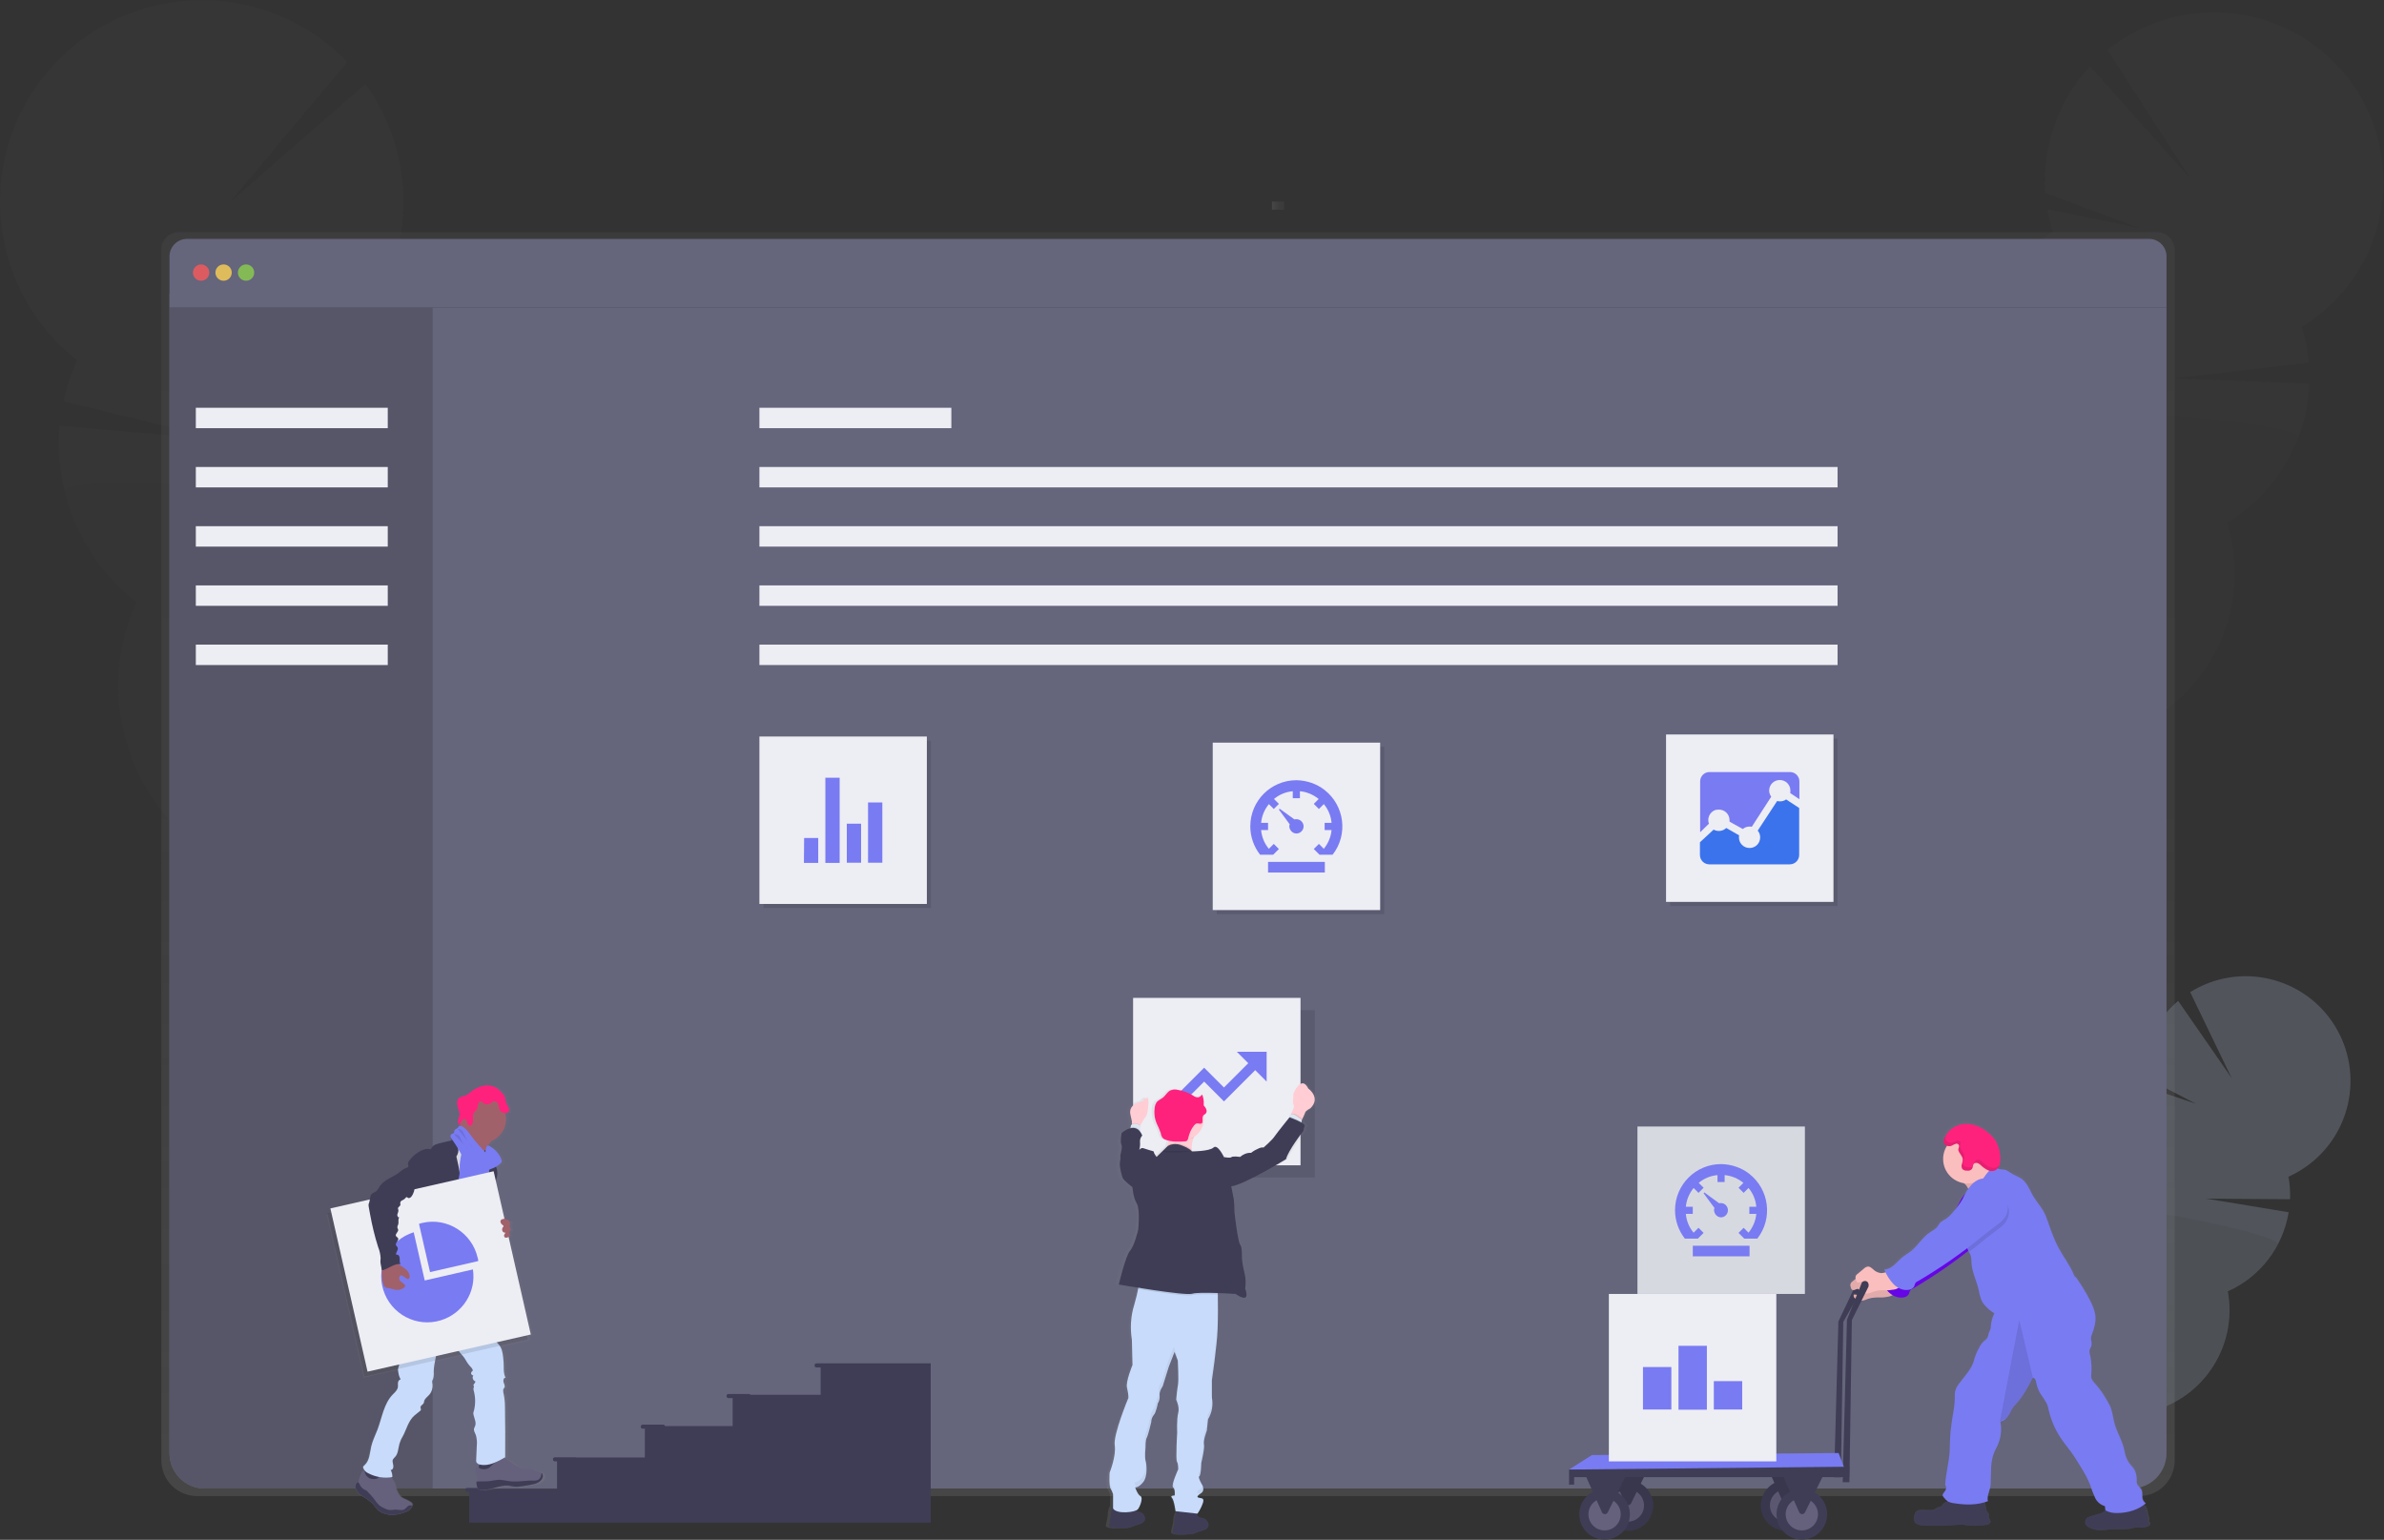 <svg xmlns="http://www.w3.org/2000/svg" xmlns:xlink="http://www.w3.org/1999/xlink" id="a26a8f0d-4f9c-4927-88fb-2c6a33da07b1" x="0" y="0" version="1.1" viewBox="0 0 1167.5 754.1" xml:space="preserve" style="enable-background:new 0 0 1167.5 754.1"><rect x="0" y="0" width="1167.5" height="754.1" fill="#333333" stroke="none"/><style type="text/css">.st0{opacity:.2}.st1{fill:#3f3d56}.st2{fill:#c8dbfb}.st3{opacity:.1;enable-background:new}.st4{opacity:.1;fill:#c8dbfb}.st5{fill:url(#SVGID_1_)}.st6{fill:#65657c}.st7{fill:#565668}.st10,.st8,.st9{opacity:.8;enable-background:new}.st8,.st9{fill:#fa5959}.st9{fill:#fed253}.st10{fill:#8ccf4d}.st11{fill:#ededf4}.st12{fill:url(#SVGID_2_)}.st13{fill:url(#SVGID_3_)}.st14{fill:#fbbebe}.st15{fill:#7105ff}.st16{fill:#797bf2}.st17{fill:#ff227d}.st18{opacity:.1}.st19{fill:#65617d}.st20{fill:#d7d9e1}.st21{fill:#3b73ed}.st22{fill:url(#SVGID_4_)}.st23{opacity:5.000000e-02}.st24{fill:#ffcdd3}.st25{fill:#dce6f2}.st26{fill:url(#SVGID_5_)}.st27{fill:#a1616a}.st28{fill:#464353}</style><title>Data points</title><g class="st0"><path d="M1007.3,726.4c-0.5,0.9-1.1,1.8-1.7,2.7c-5.8-4.1-11.6-8-17.6-11.9c0.1-0.3,0.3-0.5,0.4-0.8 c1.4-2.7,3.5-4.9,6-6.5c3.3-2,7-2.5,10-0.9s4.8,4.9,4.9,8.8C1009.4,720.8,1008.7,723.8,1007.3,726.4z" class="st1"/><ellipse cx="1005.9" cy="706.3" class="st1" rx="14" ry="10.7" transform="matrix(0.468 -0.884 0.884 0.468 -89.097 1264.638)"/><ellipse cx="1013.9" cy="691.2" class="st1" rx="14" ry="10.7" transform="matrix(0.468 -0.884 0.884 0.468 -71.483 1263.604)"/><ellipse cx="1021.9" cy="676.1" class="st1" rx="14" ry="10.7" transform="matrix(0.468 -0.884 0.884 0.468 -53.85 1262.677)"/><ellipse cx="1029.9" cy="660.9" class="st1" rx="14" ry="10.7" transform="matrix(0.468 -0.884 0.884 0.468 -36.232 1261.654)"/><path d="M1049.3,538.5c-0.4-2.3-0.7-4.7-0.8-7l27,9.1l-27-14c0.8-14.1,7.4-27.3,18.2-36.4l26.2,37.8l-20.3-42.1 c24-15,55.7-7.7,70.7,16.3c15,24,7.7,55.7-16.3,70.7c-2,1.3-4.1,2.4-6.3,3.4c0.7,3.6,0.9,7.3,0.8,11l-41.2-0.3l40.5,6.7 c-2.8,17.1-14,31.7-29.8,38.7c5.1,27.9-13.4,54.6-41.3,59.6s-54.6-13.4-59.6-41.3c-4.2-23.3,8-46.4,29.7-56 C1015.5,571.3,1027.8,548.1,1049.3,538.5L1049.3,538.5z" class="st2"/><path d="M1115.4,609.4c-5.4,10.2-14,18.2-24.5,22.9c5.1,27.9-13.4,54.6-41.3,59.6S995,678.5,990,650.6 c-4.2-23.3,8-46.4,29.7-56C1017.7,583.6,1118.1,604.3,1115.4,609.4z" class="st3"/></g><g class="st0"><path d="M975.1,424c-0.6,1.6-1.4,3.2-2.3,4.6c-10.1-5.4-20.3-10.6-30.6-15.7c0.1-0.4,0.3-0.9,0.5-1.3 c1.7-4.6,4.5-8.6,8.3-11.7c4.9-3.9,10.7-5.4,16-3.4s8.6,7,9.7,13.1C977.5,414.5,976.9,419.4,975.1,424z" class="st1"/><ellipse cx="968.9" cy="391.9" class="st1" rx="22.7" ry="17.3" transform="matrix(0.356 -0.935 0.935 0.356 257.877 1157.942)"/><ellipse cx="978.8" cy="366" class="st1" rx="22.7" ry="17.3" transform="matrix(0.356 -0.935 0.935 0.356 288.498 1150.472)"/><ellipse cx="988.6" cy="340" class="st1" rx="22.7" ry="17.3" transform="matrix(0.356 -0.935 0.935 0.356 319.123 1143.009)"/><ellipse cx="998.4" cy="314.1" class="st1" rx="22.7" ry="17.3" transform="matrix(0.356 -0.935 0.935 0.356 349.606 1135.455)"/><path d="M1005.3,113.7c-1.1-3.7-2-7.4-2.7-11.2l45.2,9.2l-46.2-17.2c-1.5-22.8,6.4-45.2,21.9-62l49.6,55.5l-41-63.5 c35.7-28.8,87.9-23.2,116.7,12.4s23.2,87.9-12.4,116.7c-2.9,2.4-6,4.5-9.2,6.5c1.8,5.7,2.9,11.6,3.5,17.5l-66.2,7.7l66.4,2.6 c-1.1,28-16.2,53.7-40.2,68.1c13.6,43.8-10.8,90.3-54.5,103.9c-43.8,13.6-90.3-10.8-103.9-54.5c-11.4-36.5,3.7-76.1,36.5-95.8 C957.3,173,972.4,133.4,1005.3,113.7L1005.3,113.7z" class="st4"/><path d="M1125.6,214.4c-6.6,17.4-18.9,32.1-34.9,41.6c13.6,43.8-10.8,90.3-54.5,103.9c-43.8,13.6-90.3-10.8-103.9-54.5 c-11.4-36.5,3.7-76.1,36.5-95.8C963.4,192.5,1128.9,205.7,1125.6,214.4z" class="st3"/></g><g class="st0"><path d="M178.4,510.2c0.5,2,1.2,3.9,2,5.8c12.7-4.9,25.5-9.5,38.4-14c-0.1-0.5-0.2-1.1-0.4-1.6 c-1.3-5.6-4.1-10.8-8.1-15c-5.2-5.3-11.9-7.9-18.3-6.3s-11.2,7-13.4,14C177.1,498.6,177,504.5,178.4,510.2z" class="st1"/><ellipse cx="190.6" cy="473.2" class="st1" rx="20.6" ry="27" transform="matrix(0.972 -0.237 0.237 0.972 -106.804 58.716)"/><ellipse cx="182.8" cy="441.2" class="st1" rx="20.6" ry="27" transform="matrix(0.972 -0.237 0.237 0.972 -99.434 55.954)"/><ellipse cx="175" cy="409.1" class="st1" rx="20.6" ry="27" transform="matrix(0.972 -0.237 0.237 0.972 -92.043 53.184)"/><ellipse cx="167.2" cy="377.1" class="st1" rx="20.6" ry="27" transform="matrix(0.972 -0.237 0.237 0.972 -84.674 50.422)"/><path d="M188.6,139.6c1.9-4.1,3.5-8.4,4.8-12.8l-54.7,4.2l57-13.5c5.2-26.7-0.9-54.3-16.7-76.4l-66.7,58.2L170,30.4 C132.3-8.9,69.8-10.2,30.4,27.6s-40.6,100.3-2.8,139.6c3.2,3.3,6.6,6.4,10.2,9.2c-2.9,6.5-5.2,13.2-6.7,20.1l76.9,18.8l-78.8-6.7 C26.4,242,40.5,274.4,66.8,295c-22.6,49.6-0.7,108.2,49,130.7c49.6,22.6,108.2,0.7,130.7-49c18.9-41.5,6.9-90.5-28.9-118.6 C236.4,216.8,224.4,167.7,188.6,139.6L188.6,139.6z" class="st4"/><path d="M31.8,240.7c5.2,21.5,17.5,40.7,35,54.3c-22.6,49.6-0.7,108.2,49,130.7c49.6,22.6,108.2,0.7,130.7-49 c18.9-41.5,6.9-90.5-28.9-118.6C226.4,238.8,29.1,230,31.8,240.7z" class="st3"/></g><linearGradient id="SVGID_1_" x1="588.24" x2="588.24" y1="551.67" y2="-67.33" gradientTransform="matrix(1 0 0 1 -16.24 181.03)" gradientUnits="userSpaceOnUse"><stop offset="0" style="stop-color:gray;stop-opacity:.25"/><stop offset=".54" style="stop-color:gray;stop-opacity:.12"/><stop offset="1" style="stop-color:gray;stop-opacity:.1"/></linearGradient><path d="M1056.3,113.7H87.6c-4.8,0-8.6,3.9-8.6,8.6l0,0v592.9c0,9.6,7.8,17.4,17.4,17.5l0,0h951.2	c9.6,0,17.4-7.8,17.4-17.5l0,0V122.4C1064.9,117.6,1061.1,113.7,1056.3,113.7L1056.3,113.7z" class="st5"/><path d="M1061,150.5v561.2c0,9.5-7.7,17.3-17.3,17.3H100.3c-9.5,0-17.3-7.7-17.3-17.3l0,0V150.5H1061z" class="st6"/><path d="M211.9,143.7V729H100.3c-9.5,0-17.3-7.7-17.3-17.3l0,0v-568L211.9,143.7z" class="st7"/><path d="M1061,125.6v24.9H83v-24.9c0-4.7,3.8-8.6,8.6-8.6h960.9C1057.2,117,1061,120.9,1061,125.6L1061,125.6z" class="st6"/><circle cx="98.5" cy="133.5" r="4" class="st8"/><circle cx="109.5" cy="133.5" r="4" class="st9"/><circle cx="120.5" cy="133.5" r="4" class="st10"/><rect width="94" height="10" x="371.9" y="199.7" class="st11"/><rect width="528" height="10" x="371.9" y="228.7" class="st11"/><rect width="528" height="10" x="371.9" y="257.7" class="st11"/><rect width="528" height="10" x="371.9" y="286.7" class="st11"/><rect width="528" height="10" x="371.9" y="315.7" class="st11"/><rect width="94" height="10" x="95.9" y="199.7" class="st11"/><rect width="94" height="10" x="95.9" y="228.7" class="st11"/><rect width="94" height="10" x="95.9" y="257.7" class="st11"/><rect width="94" height="10" x="95.9" y="286.7" class="st11"/><rect width="94" height="10" x="95.9" y="315.7" class="st11"/><linearGradient id="SVGID_2_" x1="982.67" x2="982.67" y1="1847.83" y2="1841.83" gradientTransform="matrix(6.123234e-17 1 -1 6.123234e-17 2470.76 -881.97)" gradientUnits="userSpaceOnUse"><stop offset="0" style="stop-color:gray;stop-opacity:.25"/><stop offset=".54" style="stop-color:gray;stop-opacity:.12"/><stop offset="1" style="stop-color:gray;stop-opacity:.1"/></linearGradient><rect width="6" height="4" x="622.9" y="98.7" class="st12"/><path d="M913,628.2c-0.1-0.6-0.4-1.2-1-1.5c-1-0.4-2.1,0-2.5,1c0,0,0,0,0,0.1l-9.2,19.4l-2.1,76.3h3.3l1.2-76.1	l10.1-17.9C913,629,913.1,628.6,913,628.2z" class="st1"/><linearGradient id="SVGID_3_" x1="995.61" x2="995.61" y1="568.37" y2="368.157" gradientTransform="matrix(1 0 0 1 -16.24 181.03)" gradientUnits="userSpaceOnUse"><stop offset="0" style="stop-color:gray;stop-opacity:.25"/><stop offset=".54" style="stop-color:gray;stop-opacity:.12"/><stop offset="1" style="stop-color:gray;stop-opacity:.1"/></linearGradient><path d="M1052.8,746.9c0,0.1-0.1,0.1-0.2,0.2c-0.3,0.3-0.7,0.5-1.1,0.6l0,0c-0.8,0.2-1.7,0.4-2.6,0.4h-0.3	c-0.5,0-1,0-1.5,0c-0.4,0-0.7-0.1-1.1-0.1l0,0c-0.5,0.1-1,0.2-1.6,0.4c-1.1,0.3-2.3,0.5-3.4,0.5h-0.4c-1.3,0-2.6,0-3.9,0h-0.6	c-2.2,0-4.5,0.4-6.7,0.5h-0.7c-2.2,0-4.4-0.6-6.2-1.8c-0.3-0.2-0.6-0.6-0.8-0.9c-0.1-0.4-0.2-0.8-0.2-1.2c0-0.8,0.2-1.5,0.8-2.1	c0.4-0.3,0.8-0.5,1.2-0.6l2.3-0.7l2.4-0.7h0.2l0.5-0.1l0.3-0.1c0.4-0.1,0.7-0.3,1-0.5c0.4-0.3,0.7-0.6,1-1c0-0.1,0.1-0.2,0.1-0.2	v-0.2c-0.1-0.5-0.1-1-0.2-1.6c-1.2-0.3-2.2-0.9-3.1-1.7c-0.7-0.7-1.3-1.5-1.8-2.4c-0.9-2-1.7-4.1-2.3-6.2c-1.3-3.1-2.8-6.1-4.6-8.9	c-1.6-2.7-3.2-5.3-5-7.8c-1.2-1.7-2.5-3.2-3.7-4.9c-3.4-4.6-5.8-9.9-7.1-15.5c-0.2-1.1-0.5-2.1-0.9-3.1c-0.7-1.7-2-3.2-3-4.8	c-1.1-1.7-1.8-3.6-2.2-5.6c-0.2-1.1-0.6-2.4-1.7-2.5l0,0l-0.1,0.2c-2.3,4.6-4.8,9.2-8.3,12.9c-0.6,0.5-1.1,1.1-1.5,1.8	c-0.4,0.6-0.7,1.3-1,1.9c-0.6,1.2-1.3,2.3-2.2,3.2c-0.3,0.3-0.6,0.5-0.9,0.7c-0.4,0.3-0.9,0.5-1.4,0.7l0,0c-0.2,0.1-0.4,0.1-0.6,0.1	v0.1c0,0.1,0,0.1,0,0.2c0.6,3.3,0.3,6.7-0.8,9.9c0,0.1-0.1,0.2-0.1,0.3c-0.2,0.5-0.4,0.9-0.6,1.4c-0.5,1.1-1.1,2.2-1.6,3.3	c-0.1,0.2-0.2,0.4-0.2,0.6c-1.7,4.4-1.3,9.4-1.5,14.2c0,1-0.1,2.1-0.4,3.1c-0.3,1.2-0.7,2.3-1,3.5c-0.2,0.9-0.2,1.8,0,2.7h-0.1	c-0.5,0.2-0.9,0.3-1.3,0.5v0.1c0.2,0.9,0.3,1.9,0.5,2.8c0.1,0.8,0.4,1.6,0.9,2.2c0.1,0.1,0.3,0.3,0.4,0.4c0.3,0.5,0,1.2,0.1,1.8	c0.1,0.9,0.9,1.6,0.8,2.4c-0.1,0.5-0.5,1-1,1.2c-0.2,0.1-0.4,0.2-0.6,0.2H973l-0.8,0.1c-3.1,0.4-6.2,0.5-9.3,0.1	c-0.6-0.1-1.2-0.2-1.8-0.3c-0.8,0-1.6,0-2.3,0.1c-5.7,0.5-11.4,0.6-17.1,0.3c-1.5-0.1-3.2-0.3-4-1.6c-0.5-1.1-0.5-2.4-0.1-3.6	c0.1-0.4,0.3-0.9,0.5-1.3l0.1-0.1c0.8-0.9,2.2-1,3.4-1l4,0.1c0.4,0,0.8,0,1.2-0.1c0.6-0.3,1.2-0.6,1.8-1c0.8-0.4,1.7-0.4,2.3-1	l0.1-0.1c0.1-0.1,0.2-0.3,0.3-0.4l0.1-0.1l0,0v-0.1c0.5-0.7,1.4-0.9,2.1-1.3c0.1-0.1,0.2-0.1,0.3-0.2l0.1-0.1c-0.8-0.6-1.4-1.2-2-2	c-0.2-0.2-0.4-0.5-0.5-0.8c0-0.2,0-0.5,0-0.7c0-0.1,0-0.1,0.1-0.2l0,0c0.3-0.6,0.9-1.1,1.2-1.6l0,0c0.5-0.9,0.5-2-0.1-2.8	c0.3-5.4,1.8-10.8,2.2-16.2c0.1-2.2,0.1-4.3,0.2-6.5s0.3-4.3,0.6-6.4c0.5-4.9,1.9-9.7,1.7-14.6c0-0.5,0-0.9,0-1.4v-0.1	c0.1-1,0.4-2,0.9-2.9c0.6-1,1.3-2,2-2.9c2.5-3.3,5.6-6.6,6.5-10.7c0.6-2.1,1.4-4.1,2.5-5.9c0.5-1.2,1.3-2.2,2.2-3.1	c0.5-0.4,1-0.8,1.5-1.3c0.7-0.9,0.7-2.1,1.1-3.1c0.2-0.5,0.5-1,0.7-1.6c0-0.1,0-0.1,0-0.2c0.1-0.6,0.1-1.1,0.1-1.7	c0-0.2,0-0.3,0-0.5l0,0c0.2-1.6,0.7-3.2,1.4-4.7l0.3-0.6c-1.9-1.1-3.6-2.6-5-4.3c-0.5-0.6-0.9-1.2-1.2-1.8c-0.7-1.8-1.2-3.6-1.5-5.5	c-1-4.4-3.2-8.6-3.5-13.1c0-1.4-0.1-2.8-0.5-4.1c-0.1-0.3-0.3-0.7-0.5-1c-0.1-0.1-0.2-0.3-0.2-0.4c0-0.1-0.1-0.1-0.1-0.2l-0.2-0.4	l-0.3,0.3c-8.5,6.6-17.4,12.7-26.6,18.2l-0.8,0.5c-0.4,0.2-0.7,0.5-1,0.9l-0.1,0.2l0,0c-0.2,0.4-0.2,0.8-0.4,1.3	c-0.4,0.9-1.3,1.6-2.3,1.8c-1.8,0.5-3.6,0.2-5.2-0.7c-0.2-0.1-0.4-0.2-0.6-0.3c-0.2,0.1-0.4,0.2-0.7,0.3s-0.6,0.2-0.9,0.3	c-1.7,0.4-3.4,0.5-5.1,0.5c-1.7-0.1-3.4,0.1-5.1,0.6c-1,0.5-2.1,0.8-3.3,1H911c-0.6-0.1-1.3-0.3-1.8-0.5l-0.3-0.2	c-0.2-0.1-0.3-0.2-0.5-0.3s-0.3-0.2-0.5-0.4s-0.4-0.5-0.5-0.8c-0.1-0.2-0.1-0.4,0-0.7c0-0.1,0.1-0.2,0.1-0.3c0.1,0,0.2-0.1,0.2-0.1	c0.5,0,1,0,1.4,0.1c0.3,0,0.6,0,0.8,0h0.2c0.5,0,1-0.3,1.3-0.7c0-0.1,0.1-0.1,0.1-0.2l0,0c0.1-0.1,0.1-0.2,0.1-0.4v-0.1	c-0.2-0.1-0.3-0.2-0.5-0.3l-0.3-0.2l0,0c-0.2-0.1-0.3-0.2-0.4-0.3c-0.1-0.1-0.2-0.2-0.2-0.3c-0.1-0.2-0.2-0.3-0.3-0.5l0,0	c-0.3-0.1-0.7-0.1-1,0c-0.5,0.1-0.9,0.4-1.4,0.5c-0.2,0.1-0.5,0.1-0.7,0c-0.7-0.2-0.9-1-1-1.7c0-0.1,0-0.3-0.1-0.4l0,0	c0-0.3,0-0.5,0-0.8c0.2-0.6,0.6-1.1,1.1-1.4l1.4-1.1l0.1-0.1c0-0.1,0-0.2-0.1-0.3c0-0.3,0-0.5,0-0.8c0.2-0.6,0.6-1.1,1.1-1.4l3-2.5	c0.5-0.5,1.2-0.9,1.9-1c1.1-0.1,2,0.8,2.8,1.6c1,1,2.3,1.6,3.6,1.8c0.7,0,1.3-0.1,1.9-0.3l0.3-0.1c-0.1-0.2-0.2-0.3-0.2-0.5	s-0.2-0.5-0.3-0.8c1.8-0.2,3.4-1,4.7-2.3c1.3-1.2,2.5-2.5,3.8-3.7c1.4-1.1,3.1-2.2,4.6-3.4c3.4-2.8,5.7-6.9,9.4-9.3	c1.3-0.9,2.8-1.5,3.6-2.8c0.3-0.4,0.5-0.8,0.8-1.2c0.9-1.2,2.4-1.8,3.6-2.7c1.3-1,2.4-2.1,3.3-3.3c0.7-0.9,1.5-1.7,2.1-2.6	c0.6-1.2,1.2-2.4,1.8-3.6c0.6-1,1.2-1.9,2-2.8c0.2-0.3,0.3-0.7,0.5-1s0.3-0.6,0.5-0.8s0.3-0.4,0.4-0.5c-0.4-0.7-0.7-1.3-0.9-1.5	l-0.1-0.1c-0.4-0.4-0.8-0.8-1.2-1.1c-0.4-0.1-0.9-0.2-1.3-0.3c-5.3-1.4-8.9-6.2-8.9-11.7l0,0c0-1.9,0.5-3.8,1.3-5.5	c0.2-0.3,0.4-0.7,0.6-1c-0.2-0.1-0.4-0.1-0.5-0.2c-0.3-0.1-0.6-0.4-0.8-0.6c-0.2-0.2-0.3-0.5-0.3-0.8c-0.1-0.7,0-1.4,0.3-2	c0.1-0.3,0.2-0.6,0.4-0.9c0,0,0,0,0-0.1c1.9-3.7,5.6-6,9.8-6.2c4.3-0.2,8.4,1.8,11.8,4.7c1.1,0.8,2,1.7,2.9,2.7	c1.7,2.6,2.6,5.6,2.8,8.6c0.1,1,0.1,1.9,0,2.9c0,0.3-0.1,0.7-0.2,1c-0.1,0.2-0.1,0.4-0.2,0.6c-0.1,0.1-0.1,0.3-0.2,0.4l0,0	c-0.1,0.1-0.1,0.3-0.2,0.4l0,0l-0.1,0.1l0.1,0.2c0,0.1,0.1,0.1,0.1,0.2l0,0c0.8,0.1,1.6,0.2,2.4,0.3c0.4,0,0.8,0.1,1.2,0.2	c0.8,0.3,1.5,0.8,2.2,1.3c1.7,1.2,3.8,1.8,5.5,3c2.5,1.9,3.8,4.9,5.2,7.7c2,3.7,5.2,6.8,6.7,10.8l2,5.3c1.2,3.5,2.6,7,4.3,10.3	c2.4,4.6,5.7,8.7,7.6,13.5c0.2,0.5,0.5,0.9,1,1.1c2.6,3.7,5,7.6,7,11.7c1.1,2.1,2,4.4,2.4,6.8c0.2,2.1,0.1,4.3-0.5,6.3	c-0.3,1.2-0.7,2.4-1.2,3.6c-0.2,0.4-0.3,0.8-0.4,1.3v0.1c0,0.8,0.1,1.6,0.3,2.4c0.1,0.6,0,1.3-0.2,1.9c0,0.1-0.1,0.2-0.1,0.3	c-0.3,0.5-0.5,1-0.7,1.5v0.2c0,0.9,0.1,1.8,0.4,2.7c0.6,3.3,0.7,6.6,0.4,9.9c-0.1,1.7,1.2,3,2.4,4.2c2,2.4,3.8,4.9,5.3,7.6	c0.9,1.4,1.6,2.8,2.2,4.3c0.5,1.7,0.9,3.5,1.2,5.3c1.1,5.5,4.5,10.3,5.4,15.8c0.4,2.5,1.5,4.9,3.2,6.8c0.5,0.5,1,1.1,1.4,1.7	c0.3,0.5,0.5,1,0.7,1.5c0.4,1.2,0.6,2.5,0.6,3.8c-0.1,0.6,0,1.2,0.1,1.8c0.4,1.3,1.8,2,2.4,3.2s0.2,2.7,0.4,4.1	c0.2,1.1,0.8,2.1,1.6,2.8c-0.3,0.3-0.7,0.6-1,0.8c0.3,0.3,0.6,0.6,0.9,0.9c0.2,0.2,0.3,0.5,0.4,0.7c0.6,1.3,0.6,2.8,1,4.1	c0.3,0.5,0.4,1.1,0.3,1.7c-0.1,0.2-0.1,0.3-0.1,0.5c0,0.4,0.4,0.6,0.5,1C1053.1,746.3,1053,746.7,1052.8,746.9z" class="st13"/><path d="M965,585.3c2.5-0.8,4.9-2,7-3.5l7.7-4.9c-2.1-0.3-4-1.6-5-3.5s-1.6-3.9-1.9-6c-3.3,1.4-6.3,3.4-8.9,5.8	c-1.1,0.9-3.3,2.3-3.7,3.7c-0.3,1.4,1.8,2.6,2.6,3.5C963.2,580.9,965.8,585.1,965,585.3z" class="st14"/><path d="M965,585.3c2.5-0.8,4.9-2,7-3.5l7.7-4.9c-2.1-0.3-4-1.6-5-3.5s-1.6-3.9-1.9-6c-3.3,1.4-6.3,3.4-8.9,5.8	c-1.1,0.9-3.3,2.3-3.7,3.7c-0.3,1.4,1.8,2.6,2.6,3.5C963.2,580.9,965.8,585.1,965,585.3z" class="st3"/><path d="M922.9,625.9c-1.3,0.8-2.8,1.3-4.3,1.3c-1.4-0.2-2.6-0.8-3.6-1.7c-0.8-0.7-1.7-1.6-2.8-1.5	c-0.7,0.1-1.4,0.5-1.9,1l-3,2.5c-0.9,0.5-1.4,1.6-1,2.6c0.1,0.7,0.4,1.5,1,1.7s1.3-0.3,2-0.5c0.9-0.2,1.8,0,2.3,0.7	c0.2,0.2,0.4,0.6,0.4,0.9c0,0.8-0.8,1.2-1.6,1.3s-1.5-0.2-2.3-0.2c-0.1,0-0.2,0-0.2,0.1c-0.1,0.1-0.1,0.1-0.1,0.2	c-0.1,0.5,0.1,1.1,0.5,1.4c0.4,0.4,0.9,0.6,1.3,0.8c0.6,0.3,1.2,0.5,1.8,0.5c1.3,0.1,2.4-0.6,3.7-1c1.7-0.5,3.4-0.6,5.1-0.6	c1.7,0.1,3.4-0.1,5.1-0.5c1.7-0.4,3.1-1.6,3.9-3.1c0.1-0.1,0.1-0.3,0.1-0.5c-0.1-0.2-0.2-0.3-0.3-0.4c-2.3-1.7-3.3-3.8-5.8-5H922.9z" class="st14"/><path d="M922.9,625.9c-1.3,0.8-2.8,1.3-4.3,1.3c-1.4-0.2-2.6-0.8-3.6-1.7c-0.8-0.7-1.7-1.6-2.8-1.5	c-0.7,0.1-1.4,0.5-1.9,1l-3,2.5c-0.9,0.5-1.4,1.6-1,2.6c0.1,0.7,0.4,1.5,1,1.7s1.3-0.3,2-0.5c0.9-0.2,1.8,0,2.3,0.7	c0.2,0.2,0.4,0.6,0.4,0.9c0,0.8-0.8,1.2-1.6,1.3s-1.5-0.2-2.3-0.2c-0.1,0-0.2,0-0.2,0.1c-0.1,0.1-0.1,0.1-0.1,0.2	c-0.1,0.5,0.1,1.1,0.5,1.4c0.4,0.4,0.9,0.6,1.3,0.8c0.6,0.3,1.2,0.5,1.8,0.5c1.3,0.1,2.4-0.6,3.7-1c1.7-0.5,3.4-0.6,5.1-0.6	c1.7,0.1,3.4-0.1,5.1-0.5c1.7-0.4,3.1-1.6,3.9-3.1c0.1-0.1,0.1-0.3,0.1-0.5c-0.1-0.2-0.2-0.3-0.3-0.4c-2.3-1.7-3.3-3.8-5.8-5H922.9z" class="st3"/><path d="M971.4,581.7c-1.3-0.8-2.9-1-4.4-0.5c-1.4,0.5-2.7,1.4-3.8,2.5c-1,1.1-1.9,2.2-2.7,3.5c-0.7,1.2-1.3,2.5-2,3.8	c-1.3,2.2-2.8,4.2-4.5,6.1c-1,1.3-2.1,2.4-3.3,3.3c-1.2,0.9-2.8,1.4-3.6,2.7c-0.3,0.4-0.5,0.8-0.8,1.2c-0.9,1.3-2.3,1.9-3.6,2.8	c-3.7,2.4-6,6.5-9.4,9.3c-1.5,1.2-3.2,2.1-4.6,3.3s-2.5,2.5-3.8,3.6c-1.3,1.2-2.9,2-4.7,2.2c1.1,2.7,2.6,5.1,4.6,7.2	c2,2,5,3.3,7.8,2.6c1-0.2,1.9-0.9,2.3-1.8c0.1-0.5,0.3-1,0.5-1.4c0.3-0.4,0.6-0.7,1-0.8c11.1-6.5,21.6-13.8,31.5-21.9	c2.7-2.2,5.3-4.1,8-6.2c1-0.7,1.9-1.5,2.7-2.4c2.3-2.8,2.8-6.7,1.1-9.9c-0.7-1.2-1.6-2.4-2.5-3.4	C975.6,585.3,973.6,583.4,971.4,581.7z" class="st15"/><path d="M971.4,581.7c-1.3-0.8-2.9-1-4.4-0.5c-1.4,0.5-2.7,1.4-3.8,2.5c-1,1.1-1.9,2.2-2.7,3.5c-0.7,1.2-1.3,2.5-2,3.8	c-1.3,2.2-2.8,4.2-4.5,6.1c-1,1.3-2.1,2.4-3.3,3.3c-1.2,0.9-2.8,1.4-3.6,2.7c-0.3,0.4-0.5,0.8-0.8,1.2c-0.9,1.3-2.3,1.9-3.6,2.8	c-3.7,2.4-6,6.5-9.4,9.3c-1.5,1.2-3.2,2.1-4.6,3.3s-2.5,2.5-3.8,3.6c-1.3,1.2-2.9,2-4.7,2.2c1.1,2.7,2.6,5.1,4.6,7.2	c2,2,5,3.3,7.8,2.6c1-0.2,1.9-0.9,2.3-1.8c0.1-0.5,0.3-1,0.5-1.4c0.3-0.4,0.6-0.7,1-0.8c11.1-6.5,21.6-13.8,31.5-21.9	c2.7-2.2,5.3-4.1,8-6.2c1-0.7,1.9-1.5,2.7-2.4c2.3-2.8,2.8-6.7,1.1-9.9c-0.7-1.2-1.6-2.4-2.5-3.4	C975.6,585.3,973.6,583.4,971.4,581.7z" class="st3"/><path d="M953.6,735.4c-0.8,0.3-1.5,0.8-2.1,1.3c-0.2,0.2-0.3,0.5-0.5,0.7c-0.5,0.7-1.5,0.7-2.3,1.1	c-0.6,0.4-1.2,0.7-1.8,1c-0.4,0.1-0.8,0.1-1.2,0.1l-4-0.1c-1.3,0-2.8,0-3.5,1.1c-0.2,0.4-0.4,0.8-0.5,1.3c-0.5,1.2-0.4,2.4,0.1,3.6	c0.8,1.3,2.5,1.5,4,1.6c5.7,0.3,11.3,0.2,17-0.3c0.8-0.1,1.5-0.1,2.3-0.1c0.6,0.1,1.2,0.2,1.8,0.3c3.1,0.4,6.2,0.3,9.3-0.1	c0.5,0,1-0.1,1.5-0.3s0.9-0.6,1-1.1c0.1-0.9-0.7-1.6-0.8-2.4c-0.1-0.6,0.2-1.3-0.1-1.8c-0.1-0.2-0.3-0.3-0.4-0.4	c-0.5-0.6-0.8-1.4-0.8-2.2l-0.8-4.3c0-0.3-0.1-0.6-0.3-0.8c-0.2-0.1-0.3-0.2-0.5-0.2c-3.2-0.7-6.4-0.1-9.5,0.3	c-1.6,0.2-3.2,0.3-4.9,0.2c-0.7,0-1-0.1-1.5,0.3C954.6,734.4,954.2,735,953.6,735.4z" class="st1"/><path d="M1029.8,740.6c-0.6,0.3-1.1,0.5-1.8,0.7c-1.6,0.5-3.3,1-4.9,1.5c-0.4,0.1-0.8,0.3-1.2,0.6	c-0.5,0.6-0.8,1.3-0.8,2c0,0.4,0,0.8,0.2,1.2s0.5,0.7,0.8,0.9c1.9,1.3,4.3,2,6.6,1.8c2.3,0,4.6-0.4,7-0.4c2.8-0.1,5.7,0.3,8.4-0.5	c0.5-0.2,1.1-0.3,1.6-0.4c0.4,0,0.7,0,1.1,0.1c1.4,0.1,2.9,0,4.3-0.4c0.4-0.1,0.8-0.3,1.2-0.6c0.3-0.3,0.5-0.8,0.3-1.2	c-0.2-0.3-0.5-0.6-0.5-1c0-0.2,0.1-0.3,0.1-0.5c0.1-0.6,0-1.2-0.3-1.7c-0.5-1.6-0.4-3.4-1.4-4.8c-1.1-1.3-2.7-2.1-4.4-2.2	c-1.4-0.2-2.7-0.1-4.1,0.1c-1.5,0.3-2.9,1-4.4,1.4c-1.7,0.5-3.5,0.7-5.3,0.5c-1.2-0.1-0.8,0.1-1.2,1.1	C1031,739.6,1030.5,740.2,1029.8,740.6z" class="st1"/><circle cx="963.6" cy="567.6" r="12" class="st14"/><path d="M1050.8,736.3c-3.7,3.2-8.8,4.6-13.7,4.7c-2.1,0.1-4.2-0.3-6-1.3c-0.1-0.7-0.2-1.4-0.3-2.1	c-2.1-0.6-3.9-2.1-4.8-4.1s-1.7-4-2.3-6.1c-1.3-3.1-2.8-6-4.6-8.8c-1.6-2.6-3.2-5.3-5-7.7c-1.2-1.7-2.5-3.2-3.7-4.9	c-3.4-4.6-5.8-9.8-7.1-15.4c-0.2-1.1-0.5-2.1-0.9-3.1c-0.9-1.7-1.9-3.2-3-4.7c-1.1-1.7-1.8-3.6-2.2-5.6c-0.2-1.1-0.5-2.3-1.7-2.5	l0,0c-2.4,4.6-4.8,9.3-8.4,13.1c-0.6,0.5-1.1,1.1-1.5,1.8c-0.4,0.6-0.7,1.3-1,1.9c-0.6,1.2-1.3,2.3-2.2,3.2	c-0.8,0.8-1.7,1.3-2.8,1.5c0.8,4,0.3,8.1-1.4,11.8c-0.5,1.1-1.1,2.1-1.6,3.3c-1.9,4.6-1.5,9.7-1.7,14.6c0,1-0.1,2.1-0.4,3.1	c-0.5,2-1.5,4.2-1,6.2c-5.2,2-11,1.9-16.5,1c-1.1-0.1-2.1-0.4-3.1-0.9c-0.8-0.6-1.4-1.2-2-2c-0.2-0.2-0.4-0.5-0.5-0.8	c-0.2-0.9,0.8-1.6,1.3-2.5s0.5-2-0.1-2.8c0.3-5.4,1.8-10.7,2.2-16.2c0.1-2.2,0.1-4.3,0.2-6.5c0.1-2.2,0.3-4.3,0.6-6.4	c0.5-4.8,1.9-9.6,1.7-14.5c-0.1-1.5,0.3-3,1-4.3c0.6-1,1.3-2,2-2.8c2.5-3.3,5.6-6.6,6.5-10.6c0.6-2.1,1.4-4.1,2.5-5.9	c0.5-1.2,1.3-2.2,2.2-3.1c0.5-0.4,1-0.8,1.5-1.3c0.7-0.9,0.7-2.1,1.1-3.1c0.2-0.5,0.5-1,0.7-1.6c0.1-0.6,0.2-1.2,0.2-1.9	c0.2-2,0.8-4,1.7-5.8c-1.9-1.1-3.6-2.6-5-4.3c-0.5-0.6-0.9-1.2-1.2-1.8c-0.7-1.7-1.2-3.6-1.5-5.4c-1-4.4-3.2-8.5-3.5-13	c0-1.4-0.1-2.8-0.5-4.1c-0.2-0.5-0.5-1.1-0.8-1.6s-0.5-1-0.7-1.6c-0.3-1.2,0.1-2.5,0-3.7c-0.2-1.1-0.5-2.2-0.8-3.2	c-0.2-1.4-0.3-2.8-0.1-4.2c0.2-1.7,0.3-3.3,0.3-5c-0.4-5.5,1.5-10.9,5.3-14.9l0.1-0.1c0.8-0.8,1.7-1.6,2.4-2.4	c1-1.2,1.7-2.6,2.7-3.7c0.5-0.5,1-1,1.4-1.5s0.9-1,1.3-1.5c0.5-0.5,1.2-0.7,1.9-0.5c0.1,0.6,0.3,1.2,0.6,1.8	c0.9,0.1,1.6,0.2,2.5,0.3c0.4,0,0.8,0.1,1.2,0.2c0.8,0.3,1.5,0.8,2.2,1.3c1.7,1.2,3.8,1.8,5.5,3c2.5,1.8,3.8,4.9,5.2,7.6	c2,3.7,5.2,6.8,6.7,10.7c0.7,1.8,1.3,3.6,1.9,5.3c1.2,3.5,2.6,6.9,4.3,10.2c2.4,4.5,5.7,8.7,7.6,13.4c0.2,0.5,0.5,0.9,1,1.1	c2.6,3.7,5,7.6,7,11.6c1.1,2.1,2,4.4,2.4,6.7c0.5,3.3-0.5,6.7-1.7,9.8c-0.2,0.4-0.4,0.9-0.4,1.4c0,0.8,0.1,1.6,0.3,2.4	c0.1,0.7,0,1.5-0.3,2.2c-0.3,0.5-0.5,1-0.7,1.5c-0.1,1,0,2,0.4,2.9c0.6,3.3,0.7,6.6,0.4,9.9c-0.1,1.6,1.3,3,2.4,4.2	c2,2.3,3.8,4.9,5.3,7.6c0.8,1.3,1.6,2.8,2.1,4.3c0.5,1.7,0.9,3.5,1.2,5.3c1,5.4,4.5,10.2,5.4,15.7c0.4,2.5,1.5,4.8,3.2,6.7	c0.5,0.5,1,1.1,1.4,1.7c0.3,0.5,0.5,1,0.7,1.5c0.4,1.2,0.6,2.5,0.6,3.8c-0.1,0.6,0,1.2,0.1,1.8c0.4,1.3,1.8,2,2.3,3.2	s0.2,2.7,0.4,4.1C1049.3,734.6,1049.9,735.6,1050.8,736.3z" class="st16"/><path d="M925.4,622.2c-1.3,0.8-2.8,1.3-4.3,1.3c-1.4-0.2-2.7-0.8-3.6-1.7c-0.8-0.7-1.7-1.6-2.8-1.5	c-0.7,0.1-1.4,0.5-1.9,1l-3,2.5c-0.5,0.3-0.9,0.8-1.1,1.4c-0.1,0.4,0,0.8,0.1,1.2c0.1,0.7,0.4,1.5,1,1.7s1.3-0.3,2-0.4	c0.9-0.2,1.8,0,2.3,0.7c0.2,0.2,0.4,0.6,0.4,0.9c0,0.8-0.8,1.3-1.6,1.3s-1.5-0.2-2.2-0.2c-0.1,0-0.2,0-0.3,0.1s-0.1,0.1-0.1,0.2	c-0.1,0.6,0.1,1.1,0.5,1.5s0.9,0.6,1.4,0.8c0.6,0.3,1.2,0.5,1.8,0.5c1.3,0.1,2.5-0.6,3.7-1c1.7-0.5,3.4-0.7,5.1-0.6	c1.7,0.1,3.4-0.1,5.1-0.4c1.7-0.4,3.1-1.6,3.8-3.1c0.1-0.1,0.1-0.3,0.1-0.5c-0.1-0.2-0.2-0.3-0.3-0.4c-2.3-1.7-3.3-3.8-5.9-5	L925.4,622.2z" class="st14"/><path d="M957.8,560.2c-0.7,0.2-1.4,0.5-2,0.9c-0.9,0.4-2,0.3-2.8-0.2c-0.3-0.1-0.6-0.4-0.8-0.6c-0.5-0.9-0.5-1.9,0-2.8	c1.7-4.2,5.7-6.9,10.2-7.1c4.3-0.2,8.4,1.8,11.7,4.7c1,0.8,1.9,1.8,2.7,2.8c1.7,2.6,2.6,5.5,2.8,8.6c0.1,1.3,0,2.6-0.3,3.8	s-1.1,2.3-2.2,2.9c-1.2,0.5-2.6,0.5-3.8-0.2c-1.2-0.6-2.3-1.4-3.3-2.4c-0.5-0.4-1-0.8-1.6-1s-1.3-0.1-1.8,0.4	c-0.5,0.7-0.4,1.8-0.9,2.5c-0.6,0.7-1.5,1-2.4,0.8c-0.9,0.1-1.7-0.2-2.3-0.8c-0.4-0.7-0.5-1.6-0.2-2.4c0.3-0.8,0.4-1.6,0.4-2.4	c-0.2-1.6-1.6-2.7-2.1-4.2c-0.3-1,0.4-1.4,0.3-2.3c-0.1-0.7-0.7-1.2-1.5-1.1C957.8,560.2,957.8,560.2,957.8,560.2z" class="st17"/><path d="M995.5,674.5L995.5,674.5L995.5,674.5c-2.4,4.7-4.8,9.4-8.4,13.2c-0.6,0.5-1.1,1.1-1.5,1.8	c-0.4,0.6-0.7,1.3-1,1.9c-0.6,1.2-1.3,2.3-2.2,3.2l-3,1.5l9.5-49.7L995.5,674.5z" class="st3"/><path d="M981.7,599.2c-0.8,0.9-1.7,1.7-2.7,2.4c-2.7,2.1-5.4,4-8,6.2c-2.2,1.8-4.3,3.5-6.5,5.1c-0.3-0.5-0.5-1-0.7-1.6	c-0.3-1.2,0.1-2.5,0-3.7c-0.2-1.1-0.5-2.2-0.8-3.2c-0.2-1.4-0.3-2.8-0.1-4.2c0.2-1.7,0.3-3.3,0.3-5c-0.4-5.5,1.5-10.9,5.3-14.9	l0.1-0.1c0.4-0.3,0.9-0.5,1.4-0.6c1.5-0.5,3.1-0.3,4.4,0.5c2.3,1.7,4.3,3.6,6,5.9c0.9,1.1,1.8,2.2,2.5,3.4	C984.5,592.5,984,596.5,981.7,599.2z" class="st3"/><path d="M973.9,578c-1.3-0.8-2.9-1-4.4-0.5c-1.4,0.5-2.7,1.4-3.8,2.5c-1,1.1-1.9,2.2-2.7,3.5c-0.7,1.2-1.3,2.5-1.9,3.8	c-1.3,2.2-2.8,4.2-4.5,6.1c-1,1.3-2.1,2.4-3.3,3.3c-1.3,0.9-2.8,1.4-3.6,2.7c-0.3,0.4-0.5,0.8-0.8,1.2c-0.9,1.3-2.3,1.9-3.6,2.8	c-3.7,2.4-6,6.5-9.4,9.3c-1.5,1.2-3.2,2.1-4.6,3.3s-2.5,2.5-3.8,3.6c-1.3,1.2-2.9,2-4.7,2.2c1.1,2.7,2.6,5.1,4.6,7.2	c2,2,5,3.3,7.8,2.6c1-0.2,1.9-0.9,2.3-1.8c0.1-0.5,0.3-1,0.5-1.4c0.3-0.4,0.6-0.7,1-0.8c11.1-6.5,21.6-13.8,31.5-21.9	c2.7-2.2,5.3-4.1,8-6.2c1-0.7,1.9-1.5,2.7-2.4c2.3-2.8,2.8-6.7,1.1-9.9c-0.7-1.2-1.6-2.3-2.5-3.4C978.1,581.6,976.1,579.6,973.9,578	z" class="st16"/><g class="st18"><path d="M964.1,571.7c-0.9,0.1-1.7-0.2-2.3-0.8c-0.4-0.7-0.5-1.6-0.2-2.4c0.3-0.8,0.4-1.6,0.4-2.4c-0.2-1.7-1.6-2.7-2.1-4.2 c-0.3-1,0.4-1.4,0.3-2.3c-0.1-0.7-0.8-1.2-1.5-1.1l0,0c-0.7,0.2-1.4,0.5-2,0.9c-0.9,0.4-2,0.3-2.8-0.2c-0.3-0.2-0.6-0.4-0.8-0.6 c-0.5-0.9-0.5-1.9,0-2.8v-0.1c-0.3,0.6-0.6,1.1-0.9,1.8c-0.5,0.9-0.5,1.9,0,2.8c0.2,0.3,0.5,0.5,0.8,0.6c0.9,0.5,1.9,0.5,2.9,0.1 c0.6-0.4,1.3-0.7,2-0.9c0.7-0.1,1.4,0.3,1.5,1c0,0,0,0,0,0.1c0.1,0.9-0.6,1.3-0.3,2.3c0.5,1.5,1.9,2.6,2.1,4.2 c0,0.8-0.1,1.6-0.4,2.4c-0.3,0.8-0.2,1.6,0.2,2.4c0.6,0.6,1.5,0.9,2.3,0.8c0.9,0.1,1.8-0.2,2.4-0.8c0.2-0.4,0.4-0.8,0.5-1.3 C965.5,571.6,964.8,571.8,964.1,571.7z"/><path d="M977.9,571.6c-1.2,0.5-2.6,0.5-3.8-0.2c-1.2-0.6-2.3-1.4-3.3-2.4c-0.5-0.4-1-0.8-1.6-1s-1.3-0.1-1.8,0.4 c-0.3,0.4-0.5,0.9-0.5,1.4c0.4-0.3,1-0.3,1.5-0.2c0.6,0.2,1.1,0.6,1.6,1c1,0.9,2.1,1.7,3.3,2.4c1.2,0.6,2.6,0.7,3.8,0.2 c1.1-0.6,1.8-1.6,2.1-2.8C978.8,570.9,978.4,571.3,977.9,571.6z"/></g><circle cx="874.7" cy="737.3" r="12.4" class="st1"/><circle cx="874.7" cy="737.3" r="12.4" class="st3"/><circle cx="874.7" cy="737.3" r="7.9" class="st19"/><circle cx="874.7" cy="737.3" r="7.9" class="st3"/><path d="M865.2,717.8l8.2,18.4c0.3,0.8,1.3,1.2,2.1,0.8c0.3-0.2,0.6-0.4,0.8-0.8l9.7-19.8L865.2,717.8z" class="st1"/><path d="M865.2,717.8l8.2,18.4c0.3,0.8,1.3,1.2,2.1,0.8c0.3-0.2,0.6-0.4,0.8-0.8l9.7-19.8L865.2,717.8z" class="st3"/><circle cx="797.2" cy="737.3" r="12.4" class="st1"/><circle cx="797.2" cy="737.3" r="12.4" class="st3"/><circle cx="797.2" cy="737.3" r="7.9" class="st19"/><circle cx="797.2" cy="737.3" r="7.9" class="st3"/><path d="M787.7,717.8l8.2,18.4c0.3,0.8,1.3,1.2,2.1,0.8c0.3-0.2,0.6-0.4,0.8-0.8l9.7-19.8L787.7,717.8z" class="st1"/><path d="M787.7,717.8l8.2,18.4c0.3,0.8,1.3,1.2,2.1,0.8c0.3-0.2,0.6-0.4,0.8-0.8l9.7-19.8L787.7,717.8z" class="st3"/><path d="M915.1,629c-0.1-0.6-0.4-1.2-1-1.5c-1-0.4-2.1,0-2.5,1c0,0,0,0,0,0.1l-7.1,17.7l-2.1,79.6h3.3l1.2-79.4	l8.1-16.3C915.1,629.9,915.2,629.4,915.1,629z" class="st1"/><polygon points="768.4 719.7 779.6 712.6 900.4 711.6 903.5 719.7" class="st16"/><polygon points="768.4 727.1 768.4 719.7 905.7 718.3 905.6 723.4 770.9 723.4 770.9 727.1" class="st1"/><circle cx="785.8" cy="741.6" r="12.4" class="st1"/><circle cx="785.8" cy="741.6" r="7.9" class="st19"/><path d="M776.3,722.2l8.2,18.4c0.3,0.8,1.3,1.2,2.1,0.8c0.3-0.2,0.6-0.4,0.8-0.8l9.7-19.7L776.3,722.2z" class="st1"/><circle cx="882.4" cy="741.6" r="12.4" class="st1"/><circle cx="882.4" cy="741.6" r="7.9" class="st19"/><path d="M872.9,722.2l8.2,18.4c0.3,0.8,1.3,1.2,2.1,0.8c0.3-0.2,0.6-0.4,0.8-0.8l9.7-19.7L872.9,722.2z" class="st1"/><rect width="82" height="82" x="787.9" y="633.7" class="st11"/><path d="M804.6,669.5h13.9v20.8h-13.9V669.5z M822,659.1h13.9v31.3H822V659.1z M839.3,676.4h13.9v13.9h-13.9V676.4z" class="st16"/><rect width="82" height="82" x="801.9" y="551.7" class="st20"/><path d="M829,610.1h27.8v5.2H829V610.1z M842.9,596.2c1.9-0.1,3.4-1.7,3.3-3.7c-0.1-1.8-1.5-3.2-3.3-3.3	c-0.3,0-0.7,0-1,0.1l-7.2-5.3l-0.4,0.4l5.3,7.2c-0.1,0.3-0.2,0.7-0.2,1C839.5,594.6,841,596.2,842.9,596.2L842.9,596.2z" class="st16"/><path d="M842.9,570.1c-12.5,0-22.6,10.1-22.6,22.6c0,5,1.7,9.9,4.8,13.9h6.4l0.4-0.4l2.4-2.4l-2.5-2.5l-2.4,2.4	c-2.2-2.6-3.5-5.8-3.8-9.2h3.4V591h-3.4c0.3-3.4,1.7-6.6,3.8-9.2l2.4,2.4l2.5-2.5l-2.4-2.4c2.6-2.2,5.8-3.5,9.2-3.8v3.4h3.5v-3.4	c3.4,0.3,6.6,1.7,9.2,3.8l-2.4,2.4l2.5,2.5l2.4-2.4c2.2,2.6,3.5,5.8,3.8,9.2h-3.4v3.5h3.4c-0.3,3.4-1.7,6.6-3.8,9.2l-2.4-2.4	l-2.5,2.5l2.4,2.4l0.4,0.4h6.4c7.7-9.8,5.9-24-3.9-31.7C852.9,571.9,848,570.2,842.9,570.1L842.9,570.1z" class="st16"/><rect width="82" height="82" x="373.9" y="362.7" class="st3"/><rect width="82" height="82" x="371.9" y="360.7" class="st11"/><path d="M404.2,380.9h7v41.7h-7V380.9z M393.8,410.4h6.9v12.2h-7L393.8,410.4z M414.7,403.4h7v19.1h-7V403.4z M425.1,393h7v29.5h-7V393z" class="st16"/><rect width="82" height="82" x="817.9" y="361.7" class="st3"/><rect width="82" height="82" x="815.9" y="359.7" class="st11"/><path d="M870.3,392.3l-9.5,14.5c0.8,0.9,1.2,2.1,1.2,3.3c0,2.9-2.3,5.2-5.2,5.2s-5.2-2.3-5.2-5.2c0-0.3,0-0.7,0.1-1	l-6.3-3.6c-1.7,1.6-4.2,1.9-6.2,0.8l-6.7,6.2v6.2c0,2.6,2.1,4.6,4.6,4.6h39.4c2.6,0,4.6-2.1,4.6-4.6v-23l-6.4-4.2	C873.6,392.4,871.9,392.7,870.3,392.3L870.3,392.3z" class="st21"/><path d="M841.8,396.5c2.9,0,5.2,2.3,5.2,5.2l0,0c0,0.2,0,0.5,0,0.7l6.5,3.6c0.9-0.8,2.1-1.2,3.3-1.2	c0.4,0,0.8,0,1.1,0.1l9.5-14.7c-0.6-0.9-1-1.9-1-3c0-2.9,2.3-5.2,5.2-5.2s5.2,2.3,5.2,5.2c0,0.4,0,0.8-0.1,1.2l4.5,3v-8.7	c0-2.6-2.1-4.6-4.6-4.6h-39.4c-2.6,0-4.6,2.1-4.6,4.6v24.9l4.3-4.2c-1-2.7,0.4-5.7,3.1-6.7C840.6,396.6,841.2,396.5,841.8,396.5	L841.8,396.5z" class="st16"/><rect width="82" height="82" x="595.9" y="365.7" class="st3"/><rect width="82" height="82" x="593.9" y="363.7" class="st11"/><path d="M621,422.1h27.8v5.2H621V422.1z M634.9,408.2c1.9,0,3.5-1.6,3.5-3.5s-1.6-3.5-3.5-3.5c-0.3,0-0.7,0-1,0.1	l-7.2-5.2l-0.4,0.4l5.3,7.2c-0.1,0.3-0.2,0.7-0.2,1C631.5,406.6,633,408.2,634.9,408.2L634.9,408.2z" class="st16"/><path d="M634.9,382.1c-12.5,0-22.6,10.1-22.6,22.6c0,5,1.7,9.9,4.8,13.9h6.4l0.4-0.4l2.4-2.4l-2.5-2.5l-2.4,2.4	c-2.2-2.6-3.5-5.8-3.8-9.2h3.4V403h-3.4c0.3-3.4,1.7-6.6,3.8-9.2l2.4,2.4l2.5-2.5l-2.4-2.4c2.6-2.2,5.8-3.5,9.2-3.8v3.4h3.5v-3.4	c3.4,0.3,6.6,1.7,9.2,3.8l-2.4,2.4l2.5,2.5l2.4-2.4c2.2,2.6,3.5,5.8,3.8,9.2h-3.4v3.5h3.4c-0.3,3.4-1.7,6.6-3.8,9.2l-2.4-2.4	l-2.5,2.5l2.4,2.4l0.4,0.4h6.4c7.7-9.8,5.9-24-3.9-31.7C644.9,383.9,640,382.2,634.9,382.1L634.9,382.1z" class="st16"/><rect width="82" height="82" x="561.9" y="494.7" class="st3"/><rect width="82" height="82" x="554.9" y="488.7" class="st11"/><path d="M605.7,515.1l5.6,5.6l-11.9,11.9l-9.7-9.7l-18,18l3.4,3.4l14.6-14.6l9.7,9.7l15.3-15.3l5.6,5.6v-14.6	L605.7,515.1L605.7,515.1z" class="st16"/><linearGradient id="SVGID_4_" x1="1691.406" x2="1691.406" y1="570.601" y2="349.815" gradientTransform="matrix(-1 0 0 1 2284.76 181.03)" gradientUnits="userSpaceOnUse"><stop offset="0" style="stop-color:gray;stop-opacity:.25"/><stop offset=".54" style="stop-color:gray;stop-opacity:.12"/><stop offset="1" style="stop-color:gray;stop-opacity:.1"/></linearGradient><path d="M541.5,747c0.6-2.5,1-4.7,1-4.7c-0.1-1.7,0.3-3.3,1.1-4.8v-0.7l0,0v-5.1c-0.3-0.9-0.8-1.8-1.3-2.7	c-0.9-1.6,0-7.4,0-7.4s3.4-8.2,2.5-13.4c-0.8-5.2,6.9-23.2,6.9-23.2c0-1.7-0.3-3.4-0.7-5.1c-0.1-0.4-0.1-0.7-0.1-1.1v-0.1l0,0	c0.1-3.4,2.8-9.9,2.8-9.9l-0.4-12.3c0,0-1.7-7.3,1.1-17c1-3.4,1.6-6.1,2-8.2c0-0.2,0.1-0.5,0.1-0.7c-5.8-0.9-10.3-1.6-10.3-1.6	s3.4-14.1,5.7-16.6s4.1-10.3,4.1-10.3s1.2-10-0.7-12.9s-2.2-8-2.2-8s-4.4-3.2-4.9-4.6c-0.8-2-1.3-4.1-1.5-6.3c0-1.7,0.5-3.2,0.4-4.1	s1.3-4.2,0.5-5.8c-0.2-0.5-0.3-1-0.3-1.5v0.1c0-1.4,0.1-2.8,0.4-4.2c1.3-1.1,2.7-1.9,4.3-2.3l0.1-0.4l0.3-1c0.1-0.1,0.3-0.2,0.4-0.3	v-0.4V549l-0.7-3.2c-1.3-5.6,6.1-6.5,6.1-6.5c0.5-0.9,1.2-1.5,2.1-1.9c1.5-0.5,0.3,8.4-0.5,9c-1.1,1.5-2.1,3-3,4.6l0,0l-0.1,0.2	c0.1,0.1,0.2,0.2,0.3,0.3l-0.3,2v0.3c0.5,0.6,0.9,1.3,1.2,2c-0.8,0.9-1.2,2-1.1,3.2c0.1,1.3,0,2.6-0.5,3.9c0.1-0.1,1-1.1,2-0.9	s3.7,1.1,3.7,1.1s2,0.3,1.8,0.8s1.4,2.4,1.4,2.4l5.4-5.1c0-0.2,0.1-0.3,0.2-0.5c0.2-0.7,0.4-1.5,0.5-2.2c-0.6-0.1-1.2-0.3-1.7-0.5	c-0.6-0.2-1.1-0.5-1.5-1c-0.5-0.7-0.7-1.5-0.9-2.3c-0.6-1.5-1.2-3-2-4.5c-1.1-2.5-1.5-5.3-1.1-8c0.1-0.8,0.4-1.6,0.8-2.3	c0.9-1.2,2.5-1.7,3.6-2.7s1.9-2.4,3.3-3.2c1.3-0.6,2.7-0.7,4.1-0.3c2.7,0.4,5.3,1.4,7.7,2.8c0.7,0.6,1.6,0.9,2.6,0.8	c0.8-0.2,1.4-0.7,1.8-1.3v0l0.1-0.1c0.6,1.3,0.9,2.6,0.8,4c0,0.2,0,0.4,0,0.7c0,0.1,0,0.2,0,0.2c0,0.1,0,0.1,0,0.2l0,0	c0,0.1,0,0.2,0,0.3c0.1,0.3,0.3,0.5,0.5,0.7s0.3,0.4,0.4,0.6c0-0.1,0-0.2-0.1-0.2c0.3,0.5,0.5,1.1,0.6,1.7c0,0.4-0.1,0.9-0.4,1.2	c-0.3,0.3-0.6,0.5-0.9,0.7c0.1,0.6,0.2,1.2,0.2,1.8c0,3.7-2,7-5.1,8.9l-0.2,0.5c-0.8,1.9-1.1,3.9-1,5.9c0,0.1,0,0.3,0.1,0.4l0.2,0.2	l0,0c0,0,8.9,0.1,11-1.8s5.3,4.6,5.3,4.6s3.2,0.6,3.8,0s4.4-0.1,4.4-0.1c1.5-1.4,3.5-2.1,5.6-2c1.2-0.9,2.6-1.7,4.1-2.3l0,0h0.1l0,0	c0.6-0.2,1.3-0.3,2-0.3c0,0,4.4-3.6,5.7-5.6c1.3-1.9,7.4-9.2,7.4-9.2v-0.3l0.1-1.1c0.2,0,0.4,0,0.5,0c0-0.1,0.1-0.2,0.1-0.4	c0.3-1,0.8-2,1.3-3c0,0,0-1.3-0.4-1.7s0.2-5.2,0.2-5.2s4-9.2,7.5-2.3c0,0,6.7,4.5,1.1,9.7c0,0-2.2,1.1-2.6,1.9	c-0.2,0.6-1,2.1-1.5,3.2l-0.2,0.5h0.1l-0.1,0.9v0.3c1.1,0.6,1.8,1.2,1.6,1.7c-0.3,0.8-0.5,1.6-0.6,2.4c0,0-7.8,9.7-8.8,13.9	c0,0-20.8,12.4-27.7,13.3l1.2,6.2c0,0,0.4,3.7,0.3,5c-0.1,1.3,0.8,7.3,0.8,7.3s1.2,8.8,2.2,10.1s0.8,6.5,0.8,6.5	c0.2,2.5,0.7,5.1,1.4,7.5c0.6,2.5,0.7,5,0.3,7.5c0,0,3.5,8-4.8,2.6c0,0-4.1-0.3-8.8-0.4c0,0.2,0,0.3,0,0.5c0,0.6,0,1.3,0,2	c0.1,4.5,0.1,10.8-0.1,15.6c-0.4,8.4-2.9,25-2.9,25v8.3c0.2,0.8,0.2,1.6,0.2,2.4c0.1,2.9-0.7,5.8-2.3,8.4l-0.6,5.6	c-0.8,1.9-1.3,3.8-1.5,5.9c0,0.2,0,0.4,0.1,0.5c0.1,0.3,0.1,0.6,0.1,0.8c0.1,2.5-1.4,8.6-1.4,8.6s-0.1,6.1-1,6.5s1,3.5,1.6,4.4	c0-0.1,0-0.1,0-0.2l0.1,0.2c0.2,0.5,0.3,1,0.3,1.6c0.1,0.8-0.3,1.7-1,2.1c-1.7,1.1-2.7,1.9-1.2,2.3c0.5,0.1,1.1,0.2,1.6,0.3	c0-0.1,0.1-0.1,0.1-0.2c0.4,0.2,0.7,0.6,0.6,1.1c0,0.7-0.2,1.4-0.5,2.1c-0.6,1.6-1.5,3.1-2.5,4.5l-0.7-0.1c0.1,0.3,0.2,0.5,0.4,0.8	c0.3,0.4,0.6,0.7,1,0.9s0.8,0.4,1.3,0.4c1,0,1.9,0.5,2.6,1.3c0.9,1.2,1.5,2.8-0.3,4.2l-6.5,2.3c0,0-11.2,1.5-10.6-1.1s1-4.7,1-4.7	c0-1.5,0.3-3.1,0.9-4.5c0.1-0.2,0.3-0.4,0.4-0.7h-0.4c0,0-0.8-5.6-1.9-6.6c-0.3-0.3-0.3-0.4-0.3-0.6c-0.1-0.3,0.2-0.5,0.5-0.6	c0,0.1,0.1,0.1,0.1,0.2c0.4-0.1,0.7-0.1,1.1-0.1c0,0,0.4-2.9-0.8-4c-0.2-0.2-0.3-0.6-0.2-0.9c0-0.4,0-0.8,0.1-1.2v0.1	c0.7-2.4,1.6-4.6,2.6-6.8c0,0,0.1-2.7-0.6-3.7c-0.7-1.1,0.1-14.4,0.1-14.4s-0.3-6.5,0.5-9.5s-1-6.5-1-6.5v-0.2l0,0c0,0,0-0.4,0.1-1	v0.1c0.2-1.7,0.5-4.8,0.8-6.2c0.4-2-0.1-11.8-0.1-11.8l-1.5-4.1l-2.9,7.2l-3.1,9.5c-0.9,1.2-1.4,2.6-1.6,4.1c0,0.1,0,0.2,0,0.3	s0,0.4,0,0.6c0,1.2-0.3,2.4-1,3.4c0,0-0.8,4.5-2.1,5.7c-0.8,0.9-1.3,2.1-1.3,3.4c0,0-1.5,6.5-2.3,7.7c-0.6,1-0.6,3.6-0.6,4.5l0,0	c0,0.2,0,0.2,0,0.2s-0.2,2.3-0.2,4.3c0,0.2,0,0.5,0,0.7v-0.1c0,0.5,0.1,1.1,0.2,1.6v0.1v-0.3c0.3,1.3,0.5,2.7,0.5,4.1	c0,2.3-0.3,5.1-1.7,6.8c-2.5,2.8-4,2.5-4,2.5s1.2,3.5,2.7,4.3c0.1,0,0.1,0.1,0.2,0.1c0-0.1,0-0.1,0-0.2c0.3,0.4,0.5,0.8,0.4,1.3	c-0.1,1.9-0.7,3.7-1.8,5.2c-0.3,0.3-0.8,0.6-1.2,0.7l0.2,0.1c0.2,0.1,0.3,0.2,0.5,0.2c0.2,0.1,0.5,0.2,0.7,0.2c1,0,1.9,0.5,2.6,1.3	c0.9,1.2,1.5,2.8-0.3,4.2l-6.5,2.3C552,748.1,540.9,749.5,541.5,747z" class="st22"/><path d="M584.4,751.2l6.3-2.3c1.8-1.4,1.2-3,0.3-4.2c-0.6-0.8-1.5-1.2-2.5-1.3c-0.4-0.1-0.8-0.2-1.2-0.4s-0.7-0.5-1-0.9	c-0.5-0.7-0.7-1.6-0.7-2.4c0,0-6.9-2-8.8,0c-0.3,0.4-0.6,0.8-0.8,1.2c-0.6,1.4-0.9,2.9-0.9,4.5c0,0-0.3,2.2-0.9,4.7	C573.5,752.6,584.4,751.2,584.4,751.2z" class="st1"/><path d="M553.4,748.1l6.3-2.3c1.7-1.4,1.2-3,0.3-4.2c-0.6-0.8-1.5-1.2-2.5-1.3c-0.3,0-0.5-0.1-0.7-0.2	c-0.2-0.1-0.3-0.2-0.5-0.2c-1.8-1-1.7-3.4-1.7-3.4s-6.9-2-8.8,0c-0.3,0.3-0.5,0.6-0.7,0.9c-0.7,1.5-1.1,3.1-1.1,4.8	c0,0-0.4,2.2-0.9,4.7C542.6,749.5,553.4,748.1,553.4,748.1z" class="st1"/><path d="M543.9,729.1c0.5,0.8,0.9,1.7,1.2,2.7v7c1.8,2.9,11,1.9,12.2,0.3c1.2-1.6,2.6-5.8,1.2-6.4	c-1.4-0.7-2.6-4.3-2.6-4.3s1.5,0.4,3.9-2.5s1.7-9.1,1.2-10.6s0-6.5,0-6.5s-0.1-3.5,0.6-4.7s2.2-7.7,2.2-7.7c0-1.2,0.4-2.4,1.2-3.4	c1.2-1.2,2-5.7,2-5.7c0.7-1.1,1-2.5,0.9-3.8c-0.3-2.2,1.5-4.6,1.5-4.6l3-9.6l2.8-7.2l1.6,4.2c0,0,0.5,9.7,0.1,11.8s-0.9,7.4-0.9,7.4	s1.8,3.5,1,6.5s-0.5,9.5-0.5,9.5s-0.8,13.3-0.1,14.4c0.7,1.1,0.6,3.7,0.6,3.7s-3.6,7.8-2.5,8.8c1.2,1.1,0.8,4,0.8,4s-2.5,0-1.4,1.1	s1.8,6.6,1.8,6.6l10.7,1.2c1-1.4,1.8-2.9,2.4-4.5c1.4-3.3-0.3-2.9-1.7-3.3c-1.4-0.3-0.5-1.2,1.2-2.3s0.7-3.5,0.7-3.5	s-2.6-4.3-1.7-4.7s1-6.5,1-6.5s1.8-7.3,1.3-9.2c-0.4-1.9,1.4-6.6,1.4-6.6l0.6-5.6c1.9-3.2,2.6-6.9,1.9-10.6v-8.6	c0,0,2.5-16.6,2.8-25c0.2-5.4,0.2-12.7,0.1-17.3c0-2.6-0.1-4.3-0.1-4.3l-38.2-4c-0.1,1.9-0.3,3.8-0.7,5.7c-0.4,2.1-1,4.8-2,8.2	c-1.7,5.5-2,11.3-1.1,17l0.3,12.3c0,0-3.4,8.2-2.7,11c0.4,1.7,0.7,3.4,0.7,5.1c0,0-7.5,17.9-6.7,23.2s-2.5,13.4-2.5,13.4	S543,727.5,543.9,729.1z" class="st2"/><g class="st23"><path d="M588.1,729c0.5-0.3,0.9-0.9,1-1.5l0.1,0.2c0,0,1,2.4-0.7,3.5l-0.5,0.4c-0.3-0.1-0.7-0.1-1-0.2 C585.5,731,586.4,730.1,588.1,729z"/><path d="M574.7,728.3c-0.3-0.3-0.3-0.9-0.1-1.8c0.4,0.8,0.6,1.7,0.6,2.6C575,728.8,574.9,728.5,574.7,728.3z"/><path d="M576.3,684.3c0.4,1,0.6,2.1,0.7,3.3c-0.2-0.8-0.5-1.5-0.8-2.2C576.2,685.4,576.2,685,576.3,684.3z"/><path d="M552.4,679.7c-0.1-0.3-0.1-0.7-0.1-1c0.1,0.7,0.2,1.3,0.3,1.8C552.5,680.3,552.5,680,552.4,679.7z"/><path d="M576.5,715.8c-0.2-0.6-0.3-1.3-0.3-2c0.3,0.8,0.5,1.6,0.5,2.5C576.7,716.1,576.6,715.9,576.5,715.8z"/><path d="M588.4,716.6c0,0-0.1,6.1-1,6.5l0,0c-0.5-1-0.8-2-0.3-2.1c0.9-0.4,1-6.5,1-6.5s1.8-7.3,1.3-9.2c-0.4-1.9,1.4-6.6,1.4-6.6 l0.6-5.6c1.9-3.2,2.6-6.9,1.9-10.5V674c0,0,2.5-16.6,2.8-25c0.2-5.4,0.2-12.7,0.1-17.3c0-0.8,0-1.6,0-2.2h0.3c0,0,0,1.7,0.1,4.3 c0.1,4.6,0.1,11.9-0.1,17.3c-0.4,8.4-2.8,25-2.8,25v8.6c0.6,3.6-0.1,7.4-2,10.5l-0.6,5.6c0,0-1.8,4.7-1.4,6.6 C590.2,709.3,588.4,716.6,588.4,716.6z"/><path d="M543.5,726.7c0.5,0.8,0.9,1.7,1.2,2.7v1.2c-0.2-0.4-0.5-1-0.9-1.8C543.6,728.2,543.5,727.4,543.5,726.7L543.5,726.7z"/><path d="M556.4,728.1c-0.3-0.7-0.6-1.4-0.9-2.1c0,0,1.5,0.4,3.9-2.5c1.7-2.1,1.8-5.9,1.6-8.5c0.5,1.5,1.2,7.8-1.2,10.6 C558.2,727.5,557.1,728,556.4,728.1z"/><path d="M561,708.5c-0.2,1.7-0.2,3.5-0.2,5.2c0-0.3-0.1-0.6-0.2-0.8c-0.4-1.5,0-6.5,0-6.5s-0.1-3.5,0.6-4.7s2.2-7.7,2.2-7.7 c0-1.2,0.4-2.4,1.2-3.4c1.2-1.2,2-5.7,2-5.7c0.7-1.1,1-2.5,0.9-3.8c-0.3-2.2,1.5-4.6,1.5-4.6l3-9.6l2.8-7.2l1.6,4.2v1.3l-1.2-3.4 l-2.8,7.2l-3,9.6c0,0-1.8,2.4-1.5,4.6c0.2,1.3-0.2,2.7-0.9,3.8c0,0-0.8,4.5-2,5.7c-0.8,0.9-1.2,2.1-1.2,3.4c0,0-1.5,6.6-2.2,7.7 S561,708.5,561,708.5z"/></g><path d="M553.6,545.9l0.7,3.2v1.4v1.1l3.7,0.4l0.4-0.8l0,0c0.8-1.6,1.8-3.2,2.9-4.6c0.7-0.6,1.9-9.5,0.4-9	c-0.9,0.3-1.6,1-2,1.9C559.6,539.4,552.3,540.3,553.6,545.9z" class="st24"/><path d="M554.2,551.6l3.7,0.4l0.4-0.8l0,0c-1-1.2-2.7-1.5-4.1-0.7L554.2,551.6z" class="st3"/><path d="M553.3,553.3l4.9,1.1l0.1-0.7l0.3-2c-1.1-1.5-3.2-1.8-4.7-0.7l0,0l-0.2,1L553.3,553.3z" class="st25"/><path d="M632.1,546.2l5.2,2.8c0,0,0.2-0.4,0.5-1c0.5-1,1.2-2.6,1.4-3.2c0.3-0.9,2.5-2,2.5-2c5.4-5.2-1-9.7-1-9.7	c-3.4-6.9-7.2,2.3-7.2,2.3s-0.5,4.9-0.2,5.2c0.4,0.3,0.4,1.7,0.4,1.7c-0.5,1-0.9,2-1.3,3C632.2,545.9,632.1,546.2,632.1,546.2z" class="st24"/><path d="M632.1,546.2l5.2,2.8c0,0,0.2-0.4,0.5-1c-0.7-0.6-3.3-2.7-4.2-2.6c-0.4,0-0.8,0-1.2,0	C632.2,545.9,632.1,546.2,632.1,546.2z" class="st3"/><path d="M631.5,547.8l5.8,2.9l0.1-1.3l0.1-0.9c0,0-3.4-2.9-4.4-2.8c-0.5,0.1-1,0.1-1.5,0l-0.1,1L631.5,547.8z" class="st25"/><path d="M567.8,567.3c0,0,25.4,2.9,20.7,1.3c-3.3-1.1-4.6-3.2-4.9-5.5c-0.1-2,0.2-4,0.9-5.9c0.6-1.6,1.4-3.1,2.3-4.6	c0,0-19.5-10.7-15.6-1c0.6,1.5,1,3,1.1,4.6s0,3.2-0.5,4.7C571.1,563.4,569.7,565.6,567.8,567.3z" class="st24"/><path d="M571.2,551.7c0.6,1.5,1,3,1.1,4.6c1.8,1.5,3.8,1.4,6.4,1.4c2,0,4.2,0.5,5.8-0.5c0.6-1.6,1.4-3.1,2.3-4.6	C586.8,552.6,567.3,541.9,571.2,551.7z" class="st3"/><circle cx="579.1" cy="547.9" r="10.5" class="st24"/><path d="M567.8,567.3c0,0,25.4,2.9,20.7,1.3c-3.3-1.1-4.6-3.2-4.9-5.5c-1.3-1.4-3.8-2.4-5.5-2.9	c-1.5-0.5-3.1-0.5-4.6-0.1c-0.6,0.2-1.2,0.4-1.7,0.8C571.1,563.4,569.7,565.6,567.8,567.3z" class="st3"/><path d="M553.3,553.3l4.9,1.1l0.1-0.7c-1.1-1.5-2.9-2.1-4.7-1.6L553.3,553.3z" class="st3"/><path d="M631.5,547.8l5.8,2.9l0.1-1.3c-1.9-1-3.9-1.9-5.9-2.6L631.5,547.8z" class="st3"/><path d="M557.7,631.4c9.8,1.6,23.9,3.6,26.1,2.9c1.8-0.6,7.7-0.5,12.9-0.3c0-2.6-0.1-4.3-0.1-4.3l-38.2-4	C558.3,627.6,558.1,629.5,557.7,631.4z" class="st3"/><path d="M547.9,629.1c0,0,32.4,5.6,35.9,4.5s21.3,0.1,21.3,0.1c8,5.4,4.7-2.6,4.7-2.6c0.4-2.5,0.3-5-0.3-7.5	s-1.1-5-1.3-7.5c0,0,0.2-5.3-0.8-6.5s-2.1-10.1-2.1-10.1s-0.9-6-0.8-7.3c0.1-1.3-0.3-5-0.3-5L603,581c6.6-0.9,26.8-13.3,26.8-13.3	c1-4.2,8.5-13.9,8.5-13.9c0.1-0.8,0.3-1.6,0.6-2.4c0.5-1.4-7.4-4.2-7.4-4.2s-5.9,7.3-7.2,9.2c-1.2,1.9-5.5,5.6-5.5,5.6	c-0.7-0.1-1.4,0-2,0.3h-0.1l0,0c-1.4,0.6-2.8,1.3-4,2.3c-2-0.1-3.9,0.7-5.4,2c0,0-3.6-0.5-4.2,0.1c-0.6,0.6-3.7,0-3.7,0	s-3.1-6.6-5.1-4.7c-2,1.9-10.6,1.9-10.6,1.9c-1.2-1.5-4-2.6-5.7-3.2c-1.5-0.5-3.1-0.5-4.6-0.1c-0.7,0.2-1.3,0.5-1.8,0.9l-5.2,5.1	c0,0-1.5-2-1.3-2.4s-1.8-0.8-1.8-0.8s-2.6-0.8-3.5-1.1s-1.9,0.8-1.9,0.9c0.4-1.3,0.5-2.6,0.4-3.9c-0.1-1.2,0.3-2.3,1.1-3.2	c-3.1-7.6-10.1-1.2-10.1-1.2s-0.8,4.2-0.1,5.7s-0.7,5-0.5,5.8s-0.3,2.4-0.3,4.1c0.2,2.1,0.7,4.3,1.4,6.3c0.5,1.4,4.8,4.6,4.8,4.6	s0.3,5,2.1,8s0.7,12.9,0.7,12.9s-1.8,7.8-4,10.3S547.9,629.1,547.9,629.1z" class="st1"/><path d="M581.9,557.4c-0.1,0.6-0.4,1.1-0.8,1.4c-0.3,0.2-0.7,0.2-1,0.2c-3.2,0.2-6.5,0.3-9.5-0.9c-0.6-0.2-1-0.6-1.4-1	c-0.4-0.7-0.7-1.5-0.8-2.3c-0.5-1.5-1.2-3-1.9-4.5c-1.1-2.5-1.4-5.3-1-8c0.1-0.8,0.4-1.6,0.8-2.3c0.8-1.2,2.4-1.7,3.5-2.7	s1.8-2.4,3.2-3.2c1.3-0.6,2.7-0.7,4-0.3c2.6,0.4,5.1,1.4,7.4,2.8c0.7,0.6,1.6,0.9,2.5,0.8c0.7-0.2,1.4-0.7,1.8-1.4	c0.6,1.4,0.9,3,0.8,4.6c0,0.2,0,0.5,0,0.7c0.1,0.3,0.3,0.5,0.5,0.7c0.8,0.9,1.3,2.4,0.5,3.3c-0.3,0.4-0.9,0.6-1.2,1	c-0.6,0.7-0.4,1.8-0.4,2.8c0,0.3-0.1,0.7-0.2,0.9c-0.3,0.3-0.8,0.4-1.3,0.3c-0.5-0.1-0.9-0.2-1.4-0.1c-0.5,0.2-0.9,0.5-1.2,0.9	C583.3,553,582.4,555.1,581.9,557.4z" class="st17"/><path d="M583.8,563.8c0,0-13.2,1.7-14.3-0.2" class="st3"/><path d="M409.9,667.7h-10c-0.6,0-1,0.4-1,1s0.4,1,1,1h2v13.4h-34.3c-0.2-0.2-0.5-0.4-0.8-0.4h-10c-0.6,0-1,0.4-1,1	s0.4,1,1,1h2v13.7h-33.1c-0.1-0.4-0.5-0.7-0.9-0.7h-10c-0.6,0-1,0.4-1,1s0.4,1,1,1h1v14.1h-33.6c-0.1-0.1-0.3-0.1-0.4-0.1h-10	c-0.6,0-1,0.4-1,1s0.4,1,1,1h1v13.5h-33.2c-0.2-0.3-0.5-0.4-0.8-0.5h-10c-0.6,0-1,0.4-1,1s0.4,1,1,1h1v15h226v-78H409.9z" class="st1"/><linearGradient id="SVGID_5_" x1="1721.038" x2="1721.038" y1="375.553" y2="179.893" gradientTransform="matrix(-0.98 0.22 0.22 0.98 1838.7 -11.46)" gradientUnits="userSpaceOnUse"><stop offset="0" style="stop-color:gray;stop-opacity:.25"/><stop offset=".54" style="stop-color:gray;stop-opacity:.12"/><stop offset="1" style="stop-color:gray;stop-opacity:.1"/></linearGradient><path d="M174.3,729.2c0.7,1.6,1.9,2.9,3.4,3.7s2.9,1.8,4.3,2.9c1.5,1.5,2.5,3.5,4.4,4.6c0.7,0.4,1.4,0.7,2.2,0.9	c0.9,0.3,1.8,0.5,2.7,0.5c2.4,0,4.8-0.4,7-1.2c0.7-0.2,1.5-0.5,2.1-0.9c0.3-0.2,0.6-0.5,0.8-0.8c0.5-0.5,0.9-1.1,1.1-1.7	c0.1-0.3,0.1-0.7-0.1-1c-0.2-0.4-0.5-0.6-0.9-0.8c-0.6-0.4-1.3-0.8-2-1.1c-0.9-0.3-1.8-0.8-2.6-1.4c-0.5-0.5-1-1.1-1.3-1.7	c-0.6-1.1-1.1-2.2-1.4-3.4c-0.2-0.8-0.4-1.6-0.8-2.3c-0.4-0.8-1.1-1.5-1.6-2.2c0.2,0,0.5,0,0.7-0.1c0.1-1.2-0.2-2.5-0.8-3.5	c1,0.1,1.5-1.2,1.3-2.2s-0.6-2-0.2-2.9c0.3-0.5,0.7-0.9,1.1-1.3c1.6-1.7,1.5-4.2,2.2-6.4c0.4-1.2,1-2.4,1.6-3.6	c1.9-3.4,2.8-7.8,5.9-10.3l2.8-2.2c0.2-0.1,0.3-0.3,0.4-0.5c0.2-0.4-0.2-0.9-0.2-1.3c0.1-0.8,1.1-1.1,1.5-1.9	c0.1-0.4,0.2-0.7,0.3-1.1c0.3-1.3,1.5-2.1,2.4-3c1.4-1.5,2-3.5,1.8-5.4c-0.1-0.5-0.1-1-0.1-1.5c0.1-0.3,0.2-0.7,0.4-1	c0.3-1.1,0.4-2.1,0.3-3.2c0.1-1.7,0.3-3.5,0.6-5.2l13.7-3.1c0.1,0.1,0.2,0.2,0.3,0.3c1.2,1.2,1.8,3,3,4.3l1.6,1.7	c0.3,0.3,0.6,0.8,0.4,1.2c-0.2,0.4-0.4,0.4-0.6,0.6c-0.3,0.5-0.2,1.1,0.3,1.5c0.2,0.1,0.4,0.2,0.7,0.2c-0.6,0.9-0.4,2.2,0.6,2.9	c0.2,0.1,0.3,0.2,0.5,0.2c-0.3,0.6-0.7,1.2-1.1,1.7c0.2,0.3,0.3,0.6,0.3,0.9c-0.1,0.2-0.1,0.4-0.2,0.6c-0.1,0.4,0,0.9,0.1,1.3	c0.9,3.2,0.9,6.6,0,9.8c-0.1,0.4-0.2,0.9-0.3,1.3c0,0.4,0.1,0.8,0.2,1.1c0.5,1.7,1.4,3.4,0.7,5c-0.2,0.4-0.4,0.8-0.5,1.2	c-0.4,1.2,0.5,2.4,0.9,3.5c0.5,1.6,0.6,3.3,0.4,5c-0.1,2.3-0.2,4.6-0.3,6.9c-0.1,0.4,0,0.8,0.1,1.3c0.3,0.5,0.8,0.9,1.4,1.1	c-0.1,0.5-0.3,0.9-0.4,1.4c-0.2-0.4-0.7-0.5-1.1-0.3c-0.1,0.1-0.2,0.1-0.3,0.2c-0.1,0.2-0.2,0.4-0.2,0.7c0,1.7,0.3,3.3,0.8,4.9	c0.1,0.3,0.1,0.5,0.1,0.8c-0.1,0.3-0.2,0.5-0.3,0.8c0,0.1,0,0.1-0.1,0.2c-0.1,0.8,0,1.6,0.2,2.4c0.1,0.5,0.3,0.9,0.7,1.3	c0.3,0.2,0.6,0.3,0.9,0.3c4.8,0.5,9.4-2.6,14.2-2c1,0.1,1.9,0.4,2.9,0.5c1.2,0.1,2.3,0,3.5-0.2c1.6-0.2,3.2-0.5,4.8-0.8	c1.2-0.2,2.4-0.6,3.5-1.1c1.1-0.6,1.9-1.5,2.2-2.7c0.1-0.5,0.1-1.1-0.2-1.5c-0.1-0.2-0.2-0.3-0.4-0.4c-0.4-0.3-0.8-0.5-1.2-0.6	l-1.9-0.7c-0.9-0.4-1.8-0.6-2.8-0.7c-0.7-0.1-1.4,0-2.1,0c-2.4-0.1-4.6-1.5-6.6-2.9l-2.7-1.8c-0.5-0.5-1.2-0.6-1.9-0.3l-0.4,0.1	l1.7-0.9c0.1-8.2,0.1-16.5-0.1-24.7c0-2-0.1-4.1-0.6-6.1c-0.3-1.1-0.6-2.6,0.4-3.3c0.3-0.9-0.3-1.8-0.5-2.7s0.1-2.2,1-2.2	c-0.9-1.6-0.9-3.6-0.9-5.4c0-1.5-0.1-3-0.3-4.6c-0.1-1.9-0.7-3.7-1.6-5.4l13.5-3.1l-0.4-2l2-0.4l-10.9-47.8c0.5-0.2,0.8-0.6,0.8-1.1	s-0.5-0.9-0.4-1.3c0.1-0.3,0.4-0.4,0.5-0.7c0.3-0.6,0.3-1.3-0.2-1.8c-0.1-0.1-0.2-0.3-0.2-0.4c0-0.1,0-0.2,0.1-0.3	c0.4-1,0.2-2.1-0.7-2.8c-0.1-0.1-0.2-0.2-0.4-0.2c-0.3,0-0.6,0.1-0.9,0s-0.3-0.3-0.7-0.3h-0.1l-4.1-18.1c0.3-0.9,0.5-1.8,0.7-2.7	c0.3-1.6,0.2-3.3-0.4-4.8c0.9-0.5,1.7-1.1,2.4-1.8c0.5-0.4,0.6-1.1,0.3-1.7c-0.8-2.2-2.2-4.1-4-5.5c-0.6-0.4-1.9-1.6-2.8-1.3	c0.2-0.3,0.4-0.6,0.7-0.9c0.5-0.5,0.9-1,1.3-1.6c5.1-2.1,8-7.6,6.8-13c0-0.2-0.1-0.3-0.1-0.5c0.6,0.1,1.1-0.1,1.5-0.6	c0.4-0.6,0.5-1.3,0.2-2c-0.3-0.6-0.6-1.2-1-1.8c-0.8-1.4-0.6-3.1-1.3-4.4c-0.8-1.1-1.7-2.1-2.7-3c-2.1-1.6-4.7-2.2-7.3-1.7	c-2.5,0.6-4.9,1.7-6.9,3.4c-0.6,0.5-1.2,1-1.9,1.3c-1.1,0.5-2.5,0.5-3.5,1.3c-1.3,1.1-1.1,3-0.6,4.6s1.2,3.2,0.6,4.8	c-0.2,0.5-0.4,0.9-0.6,1.4c-0.1,0.9,0.2,1.8,0.7,2.6c0.1-0.2,0.2-0.4,0.3-0.6c0,0,0,0,0,0.1c0.1,0.3,0.1,0.5,0.2,0.8	c-0.1,0-0.2,0-0.3,0.1c-0.5,0.2-0.7,0.8-1.1,1.1s-1.4,0.6-1.6,1.2c-0.1,0.3,0,0.6-0.1,0.9c-0.2,0.6-1.1,0.6-1.5,1	c-0.3,0.4-0.4,0.9-0.3,1.3c0.1,0.2,0.2,0.5,0.3,0.7c-0.1,0.3,0,0.6,0.1,0.9l-5.6,1.3c-0.9,0.2-1.8,0.5-2.6,0.8	c-0.8,0.4-1.5,1-1.9,1.9c0,0.1-0.1,0.2-0.2,0.3c-0.1,0-0.2,0-0.3,0c-1-0.2-2-0.2-2.9,0.1c-2.9,1-5.5,2.9-7.4,5.4	c-0.4,0.4-0.6,0.9-0.7,1.4c-0.1,0.6,0.3,1.3,0,1.8l-0.3,0.1c-0.8,0.3-1.6,0.6-2.4,1c-0.8,0.5-1.5,1.1-2.3,1.7	c-3.1,2.3-7.2,3.4-9.4,6.6c-0.7,1-1.2,2.3-2.3,2.9c-0.5,0.2-1,0.5-1.5,0.8c-0.9,0.7-1,1.9-1.2,3.1l-19.6,4.5l0.4,1.9l-2,0.4	l18.2,79.9l16.8-3.8c0,0.4,0.1,0.8,0.2,1.1c0.2,1.2,0.6,2.3,1.1,3.3c-0.8,0.3-1.3,1-1.3,1.8c-0.1,0.8,0.1,1.6-0.1,2.3	c-0.3,1.4-1.5,2.3-2.5,3.3c-4.5,4.6-5.4,11.3-7.7,17.3c-1.1,2.8-2.5,5.4-3.2,8.3c-0.8,3.3-0.9,7-3.4,9.3c-0.2,0.2-0.4,0.4-0.6,0.7	c-0.1,0.2-0.1,0.4,0,0.6c0.2,0.6,0.5,1.1,0.9,1.5l-0.1,0.2c-0.1,0-0.2,0-0.3,0c-0.5,0-0.8,0.7-1,1.1c-0.7,1.4-1.2,2.9-1.3,4.5	c-0.1,0-0.3,0-0.4,0c-0.6,0.1-1.1,0.5-1.4,1.1C174,727.8,174,728.5,174.3,729.2z M239.4,563.3L239.4,563.3h-0.2	c0.2-0.5,0.4-0.9,0.6-1.4C239.6,562.4,239.5,562.8,239.4,563.3z M185.9,723c-0.1,0.3-0.3,0.6-0.6,0.9h-0.1c0-0.1,0.1-0.2,0.1-0.3	l0.2-0.6L185.9,723z" class="st26"/><path d="M244.4,719c-3,1.1-6.2,2.1-9.4,1.8c-0.5,0-1.1-0.2-1.1-0.7c0-0.2,0-0.3,0.1-0.5c0.7-1.9,1.3-3.9,1.6-6	c0-0.1,0.1-0.2,0.1-0.3c0.1-0.1,0.2-0.1,0.3-0.1c1.5,0,2.9,0.7,4.3,0.7c0.7,0,1.5-0.1,2.2-0.3c0.6-0.2,1.3-0.9,1.9-1	C244.5,714.8,244.2,716.9,244.4,719z" class="st1"/><path d="M184.3,727.2c-2.4-0.9-4.8-1.9-6.5-3.8c-0.1-0.1-0.2-0.2-0.2-0.4s0-0.3,0.1-0.5c0.7-2.1,1.9-4,3.3-5.7	c1.1,0.4,2.1,1,3,1.7c0.6,0.4,2.3,1,2.5,1.8c0.1,0.5-0.3,1.1-0.5,1.6c-0.2,0.6-0.4,1.2-0.6,1.8C184.8,724.8,184.5,726,184.3,727.2z" class="st1"/><path d="M233.6,728c0.1,0.5,0.3,0.9,0.7,1.3c0.3,0.2,0.6,0.3,0.9,0.3c4.7,0.6,9.3-2.5,14-2c1,0.1,1.9,0.4,2.9,0.5	c1.1,0.1,2.3,0,3.4-0.2c1.6-0.2,3.1-0.5,4.7-0.8c1.2-0.2,2.3-0.5,3.4-1.1s1.9-1.6,2.2-2.7c0.1-0.5,0-1.1-0.2-1.5	c-0.1-0.2-0.2-0.3-0.4-0.4c-0.4-0.3-0.8-0.5-1.2-0.6l-1.8-0.7c-0.9-0.4-1.8-0.6-2.7-0.7c-0.7-0.1-1.4,0-2.1,0	c-2.4-0.2-4.5-1.5-6.5-2.9l-2.7-1.8c-0.3-0.2-0.6-0.4-0.9-0.4c-0.3,0-0.6,0-1,0.1c-2.1,0.6-4,1.8-5.5,3.3c-0.4,0.4-0.8,0.8-1.3,1.2	c-1.3,0.7-2.8,0.9-4.2,0.4c-0.6-0.2-0.5-0.4-0.9-0.8s-1-0.7-1.4-0.1c-0.1,0.2-0.2,0.4-0.2,0.7c0,1.7,0.3,3.3,0.8,4.9	c0.1,0.3,0.1,0.5,0.1,0.8c-0.1,0.3-0.2,0.5-0.3,0.8c0,0.1,0,0.1-0.1,0.2C233.3,726.5,233.4,727.3,233.6,728z" class="st19"/><path d="M233.6,728c0.1,0.5,0.3,0.9,0.7,1.3c0.3,0.2,0.6,0.3,0.9,0.3c4.7,0.6,9.3-2.5,14-2c1,0.1,1.9,0.4,2.9,0.5	c1.1,0.1,2.3,0,3.4-0.2c1.6-0.2,3.1-0.5,4.7-0.8c1.2-0.2,2.3-0.5,3.4-1.1s1.9-1.6,2.2-2.7c0.1-0.5,0-1.1-0.2-1.5	c-0.1-0.2-0.2-0.3-0.4-0.4c-0.1,0.6-0.2,1.3-0.3,1.6c-0.3,0.9-0.9,1.6-1.7,1.9c-0.6,0.2-1.3,0.2-1.9,0.2c-4.2-0.1-8.4,0.9-12.5,0.2	c-1.4-0.3-2.8-0.5-4.3-0.6c-1.4,0.1-2.9,0.3-4.3,0.6c-2.3,0.3-4.6,0.1-6.9,0.3C233.3,726.4,233.4,727.3,233.6,728z" class="st1"/><path d="M174.3,729.2c0.7,1.6,1.9,2.9,3.4,3.7s2.9,1.8,4.2,2.9c1.5,1.5,2.5,3.5,4.3,4.6c0.7,0.4,1.4,0.7,2.2,0.9	c0.9,0.3,1.8,0.5,2.7,0.6c2.4,0.1,4.7-0.3,6.9-1.2c0.7-0.2,1.4-0.5,2.1-0.9c0.3-0.2,0.5-0.5,0.7-0.8c0.5-0.5,0.9-1.1,1.1-1.7	c0.1-0.3,0.1-0.7-0.1-1c-0.2-0.4-0.5-0.6-0.9-0.8c-0.6-0.4-1.3-0.8-2-1.1c-0.9-0.3-1.8-0.8-2.6-1.4c-0.5-0.5-0.9-1.1-1.3-1.7	c-0.6-1.1-1.1-2.3-1.4-3.5c-0.2-0.8-0.4-1.6-0.8-2.3c-0.6-1.2-1.8-2.1-2-3.4c0-0.2-0.1-0.4-0.2-0.5c-0.1-0.1-0.3-0.2-0.5-0.2	c-0.8-0.1-1.6-0.1-2.4,0c-0.8,0.1-1.5,0.6-1.9,1.3c-0.2,0.5-0.3,1-0.8,1.3c-0.2,0.1-0.5,0.2-0.7,0.2c-1.2,0.3-2.4,0.2-3.5-0.3	c-1-0.6-1.8-1.5-2.1-2.7c-0.1-0.4,0-0.9-0.7-0.9c-0.7,0.1-0.8,0.7-1,1.1c-0.7,1.4-1.2,2.9-1.3,4.5c-0.1,0-0.3,0-0.4,0	c-0.6,0.1-1.1,0.5-1.3,1.1C173.9,727.7,174,728.5,174.3,729.2z" class="st19"/><path d="M174.3,729.2c0.7,1.6,1.9,2.9,3.4,3.7s2.9,1.8,4.2,2.9c1.5,1.5,2.5,3.5,4.3,4.6c0.7,0.4,1.4,0.7,2.2,0.9	c0.9,0.3,1.8,0.5,2.7,0.6c2.4,0.1,4.7-0.3,6.9-1.2c0.7-0.2,1.4-0.5,2.1-0.9c0.3-0.2,0.5-0.5,0.7-0.8c0.5-0.5,0.9-1.1,1.1-1.7	c-0.5-0.1-1-0.1-1.5,0c-1,0.3-1.5,1.4-2.4,1.9c-1.3,0.7-2.9,0.1-4.4,0.1c-1,0-1.9,0.3-2.9,0.2c-0.8-0.1-1.6-0.4-2.4-0.8	c-1-0.4-1.9-1-2.7-1.6c-0.7-0.7-1.3-1.5-1.9-2.3c-1.1-1.6-2.4-3-3.8-4.4c-0.2-0.2-0.4-0.4-0.7-0.6c-0.3-0.1-0.6-0.2-0.8-0.3	c-1-0.6-1.9-1.5-2.3-2.7c-0.2-0.3-0.4-0.6-0.6-0.9c-0.6,0.1-1.1,0.5-1.3,1.1C173.9,727.7,174,728.5,174.3,729.2z" class="st1"/><path d="M239.5,560.3c-1,1.1-1.7,2.5-2.1,3.9c-0.4,1.4-1.9,12.3-1.3,13.7c-1.5-1-6.5-0.1-8-1c-0.6-0.4-4-2.4-4.6-2.9	s-4-1.1-4.5-1.6c-1.8-2,6.6-13.1,4.8-15c-0.2-0.1-0.3-0.4-0.1-0.6c0,0,0,0,0-0.1c0.7-1,1.6-1.9,2.5-2.7s1.5-2,1.7-3.3	c1.1,0.2,2.1,0.6,3.1,1.2c2.3,1.2,4.5,2.4,6.8,3.7c0.9,0.5,2.5,1.1,3,1.9S240.1,559.6,239.5,560.3z" class="st27"/><path d="M221.9,560.4c1.8,0.7,3.6,1.6,5.3,2.6c1.7,0.9,3,2.2,3.9,3.9c0.3,0.7,0.4,1.4,0.7,2.1c1.2,3,4.3,4.6,6.2,7.2	c0.5,0.8,1,1.7,1.4,2.6c0.7,1.7,1.3,3.5,1.8,5.3c0.4,1.8-1,3.3-1.3,5.1c-0.2,1.7-0.2,3.5,0,5.2c0,3.3-0.2,6.6-0.7,9.9	c-0.9,6.9-4.4,26.3-5.2,33.3c-7.5-0.2-27.3,0-34.5-2.3c-2.4-0.8,11-18.7,8.6-19.1c-0.5,0-0.9-0.3-0.9-0.8c0-0.1,0-0.1,0-0.2	c0-10.3,5.2-20,6.2-30.2c0.4-3.6,1.7-6.8,2.5-10.3c0.7-3.2,0.7-6.5,1.7-9.6c0.2-0.6,0.5-1.2,0.9-1.8c0.3-0.4,0.7-0.8,1.1-1.1	C220.3,561.5,221.1,561,221.9,560.4z" class="st20"/><circle cx="236.4" cy="548.2" r="11.4" class="st27"/><path d="M226.3,555.9c-1.4-0.8-3.1-0.7-4.3,0.3c-0.7,0.5-1,1.4-0.8,2.3l-5.5,1.3c-0.9,0.2-1.7,0.5-2.6,0.8	c-0.8,0.4-1.5,1-1.9,1.9c-0.1,0.1-0.1,0.2-0.2,0.3s-0.2,0-0.3,0c-0.9-0.2-1.9-0.2-2.9,0.1c-2.9,1-5.4,2.9-7.3,5.4	c-0.4,0.4-0.6,0.9-0.7,1.4c0,0.7,0.4,1.4,0,2c1.2,5.2,0.5,10.4,0.5,15.7c-0.2,1-0.5,1.9-1.1,2.8c-0.6,1-1,2-1.2,3.1	c-0.4,2.8,1.7,5.6,1.3,8.4c-0.3,1.2-0.7,2.3-1.2,3.4c-0.6,1.3-0.9,2.8-0.7,4.2c0.1,0.6,0.3,1.3,0.4,1.9c0.1,0.9,0.2,1.7,0.1,2.6	c0,1.6-0.1,3.2-0.2,4.8c-0.1,2.6-0.5,5.5-2.4,7.3c5.5-0.3,11.3-0.7,15.9-3.7c0.6-0.4,1.2-0.9,1.8-1.4c1.5-1.7,1.9-4.1,2.2-6.4	c0.5-2.5,0.6-5.1,0.3-7.7c-0.2-0.8-0.3-1.6-0.2-2.4c0.2-1.5,1.4-2.6,2.4-3.7c1.2-1.1,2.3-2.4,3.1-3.8c0.8-1.4,1-3.1,0.5-4.7	c-0.3-0.8-0.7-1.4-1-2.2s0-1.6,0.6-2.1c3.6-2,4.4-7,4.4-11.1c-0.1-2.1-0.4-4.2-0.9-6.3l-0.9-4c0.8-1.2,1.2-2.7,0.9-4.2	c-0.1-0.4-0.2-0.8-0.3-1.3c0.1-0.6,0.3-1.1,0.6-1.5C225.4,558.3,225.9,557.2,226.3,555.9z" class="st1"/><path d="M241,565.9c0.3,1.3,0.6,2.5,1,3.7c0.2,0.4,0.5,0.8,0.7,1.3c0.8,1.7,1.1,3.5,0.7,5.3c-0.4,1.8-0.9,3.5-1.6,5.2	c-0.2,0.6-0.4,1.2-0.5,1.8c0,0.6,0,1.3,0.1,1.9c0.3,2.5,0.4,5.1,0.4,7.7c0.1,2.2-0.3,4.5-1.3,6.5c-0.2,0.4-0.5,0.8-0.9,1	c-0.3,0.1-0.6,0.1-0.9,0l-3.1-0.4c-0.3,0-0.5-0.1-0.7-0.2c-0.3-0.2-0.6-0.6-0.6-1c-0.6-2.3-0.7-4.7-0.3-7c0.8-7.1,2.4-14.1,2.4-21.2	c0-2-0.4-4.9,0.6-6.7c0.4-0.8,0.3-0.4,1-0.3c0.4,0.1,0.7,0.2,1.1,0.3C239.9,564.2,240.7,565,241,565.9z" class="st1"/><path d="M196,619" class="st28"/><path d="M235.2,580.3c0.1,4.2,0.3,8.3,0.4,12.5l-11.7-0.4c-0.2-1.2-0.1-2.4,0.2-3.5c0.4-2.8-0.2-5.6,0-8.3	c0.2-2.1,0.8-4.2,1-6.3c0.1-1.2,0-2.5,0-3.7c0.1-1.2,0.3-2.4,0.5-3.7c0.3-1.7,0.7-3.4,1.4-5c1.5,0.2,3.2,0.5,4.3,1.6	c0.6,0.6,1,1.4,1.2,2.2c0.8,2.4,0.4,5.1,1.3,7.5C234.7,575.5,235.2,577.9,235.2,580.3z" class="st16"/><path d="M233.8,636.6c-0.1,2.5,1.4,4.8,2.6,6.9c1.9,3.3,3.5,6.7,4.7,10.3c0.3,0.9,0.6,1.8,1.2,2.6	c0.6,0.7,1.2,1.3,1.8,1.9c1.6,1.7,2.1,4.1,2.3,6.4c0.2,1.5,0.3,3,0.3,4.6c0,1.9,0,3.8,0.9,5.4c-0.9,0-1.3,1.3-1,2.2s0.8,1.8,0.5,2.7	c-1,0.6-0.7,2.1-0.4,3.3c0.4,2,0.6,4,0.6,6.1c0.1,8.2,0.2,16.5,0.1,24.7c-3.7,2.1-8,4.5-12.2,3.6c-0.8-0.1-1.5-0.5-1.9-1.2	c-0.1-0.4-0.2-0.8-0.1-1.2l0.3-6.9c0.2-1.7,0-3.4-0.4-5c-0.4-1.2-1.3-2.3-0.9-3.5c0.1-0.4,0.4-0.8,0.5-1.2c0.6-1.6-0.3-3.3-0.7-5	c-0.1-0.4-0.2-0.8-0.2-1.1c0-0.5,0.1-0.9,0.3-1.3c0.8-3.2,0.8-6.6-0.1-9.8c-0.1-0.4-0.2-0.8-0.1-1.3c0.1-0.2,0.1-0.4,0.2-0.6	c0-0.3-0.1-0.6-0.3-0.9c0.4-0.5,0.8-1.1,1.1-1.7c-1.1-0.4-1.7-1.6-1.3-2.6c0.1-0.2,0.1-0.3,0.2-0.4c-0.6,0-1.1-0.5-1.1-1.1	c0-0.2,0.1-0.4,0.2-0.6c0.2-0.2,0.5-0.4,0.6-0.6s-0.1-0.8-0.4-1.2l-1.5-1.7c-1.1-1.3-1.8-3.1-2.9-4.3c-1.7-1.8-3.1-3.8-4.4-5.9	l-5.1-8l-1.7,2.3c-0.6,0.7-1,1.5-1.3,2.4c-0.1,0.8-0.1,1.7,0,2.5c0.3,4.9-1.8,9.7-1.8,14.6c0.1,1.1,0,2.2-0.3,3.3	c-0.2,0.3-0.3,0.7-0.4,1c-0.1,0.5,0,1,0.1,1.5c0.2,2-0.4,4-1.7,5.4c-0.9,1-2.1,1.8-2.4,3c0,0.4-0.1,0.8-0.3,1.1	c-0.4,0.7-1.4,1-1.5,1.9c0,0.5,0.3,0.9,0.2,1.3c-0.1,0.2-0.2,0.4-0.4,0.5l-2.7,2.2c-3,2.5-3.9,6.8-5.8,10.3	c-0.7,1.1-1.2,2.3-1.6,3.6c-0.6,2.2-0.6,4.8-2.1,6.4c-0.4,0.4-0.8,0.8-1.1,1.3c-0.4,0.9,0.1,1.9,0.2,2.9c0.2,1-0.3,2.3-1.3,2.2	c0.6,1.1,0.9,2.3,0.8,3.5c-4,0.7-8.2,0-11.8-1.9c-1.1-0.5-2-1.4-2.4-2.6c-0.1-0.2-0.1-0.4,0-0.6c0.1-0.3,0.3-0.5,0.6-0.7	c2.5-2.2,2.6-6,3.3-9.2c0.7-2.9,2-5.5,3.1-8.3c2.2-5.9,3.1-12.7,7.5-17.2c1-1,2.1-2,2.4-3.3c0.2-0.8,0-1.6,0.1-2.3	c0-0.8,0.5-1.5,1.3-1.8c-0.6-1-1-2.2-1.1-3.3c-0.1-0.5-0.2-1-0.2-1.5c0.1-0.6,0.2-1.1,0.4-1.6c0.8-2.6,0.9-5.4,0.2-8	c-0.5-1.3-0.8-2.7-0.8-4.1c0.1-0.7,0.3-1.4,0.4-2.1c0.1-1.2,0-2.5-0.2-3.7l-0.7-4.6c-0.3-1.5-0.4-3.1-0.4-4.6	c0.1-3.7-2.3-18.6,0.6-21s10.9,7.7,14.6,7.1c1.6-0.3,3.3-0.4,4.9-0.2c2.6,0.5,5.1,1.4,7.4,2.8l7.9,4.1	C230.5,635.3,232.1,636,233.8,636.6z" class="st2"/><path d="M244,533.4c-2-1.6-4.7-2.2-7.2-1.7c-2.5,0.6-4.8,1.7-6.7,3.4c-0.6,0.5-1.2,1-1.9,1.3c-1.1,0.5-2.5,0.5-3.4,1.3	c-1.2,1.1-1.1,3-0.6,4.6s1.2,3.2,0.6,4.8c-0.2,0.5-0.4,0.9-0.5,1.4c-0.1,0.9,0.2,1.8,0.7,2.6c0.4-0.6,0.7-1.3,1-2	c0.4-0.7,1.1-1.2,1.8-1s0.9,1,1,1.7s0.5,1.4,1.2,1.5c0.6,0,1.1-0.3,1.3-0.9c0.8-1.6-0.1-3.6,0.6-5.1c0.4-0.9,1.4-1.5,1.8-2.4	c0.3-0.7,0.2-1.5,0.5-2.3s1-1.5,1.7-1.1c0.2,0.2,0.5,0.3,0.6,0.6c1,0.9,2.5,1,3.7,0.3c0.4-0.4,0.8-0.7,1.3-1c0.7-0.2,1.4,0,1.9,0.5	s0.8,1.2,0.9,1.9c0.1,1,0.4,1.9,1,2.6c0.3,0.2,0.6,0.4,1,0.5c0.9,0.4,1.9,0.3,2.7-0.3c0.4-0.6,0.5-1.4,0.2-2s-0.6-1.2-1-1.8	c-0.8-1.4-0.6-3.1-1.3-4.4C246,535.3,245,534.3,244,533.4z" class="st17"/><path d="M245.6,567.9c0.1,0.3,0.2,0.7,0.1,1c-0.1,0.3-0.2,0.5-0.4,0.7c-1.4,1.3-3,2.3-4.9,2.9	c-0.3,0.1-0.5,0.2-0.7,0.3c-0.3,0.5-0.3,1.1,0,1.5s0.6,0.9,0.7,1.5c0.1,1-1,1.7-1.9,2.1c-1.3,0.6-2.8,0.6-4.1,0.1	c-0.9-0.5-1.6-1.2-2.2-2.1c-4.1-5.6-6.6-12.2-10.8-17.8c-0.3-0.4-0.5-0.8-0.7-1.2s-0.1-0.9,0.2-1.3c0.4-0.4,1.3-0.4,1.5-1	c0.1-0.3,0-0.6,0.1-0.9c0.2-0.6,1-0.8,1.5-1.2s0.6-0.9,1-1.1c0.5-0.1,1,0,1.4,0.3c2,1.1,3.3,3.1,4.6,4.9c2.1,2.8,4.3,5.3,6.8,7.8	c-0.3-0.3,0.4-3.1,0.8-3.3c0.8-0.4,2.2,0.9,2.8,1.3C243.4,563.8,244.8,565.8,245.6,567.9z" class="st16"/><rect width="82" height="82" x="168.1" y="584.3" class="st3" transform="matrix(0.975 -0.222 0.222 0.975 -133.316 61.842)"/><rect width="82" height="82" x="169.6" y="581.9" class="st11" transform="matrix(0.975 -0.222 0.222 0.975 -132.747 62.114)"/><path d="M233.9,615.9c-2.8-12.1-14.9-19.8-27-17c-0.6,0.1-1.2,0.3-1.7,0.5l5.4,23.6l23.6-5.4	C234.2,617,234.1,616.4,233.9,615.9z" class="st16"/><path d="M231.6,621.7l-23.6,5.4l-5.4-23.6c-11.9,3.7-18.6,16.3-14.9,28.2c3.7,11.9,16.3,18.6,28.2,14.9	C226.6,643.3,233.3,632.7,231.6,621.7L231.6,621.7z" class="st16"/><path d="M195.6,619.5c1.1,0.6,2.2,1.3,3.1,2.1c1,0.8,1.7,1.9,1.9,3.2c0.1,0.4,0,0.7-0.1,1.1c-0.2,0.3-0.5,0.5-0.9,0.5	c-0.2-0.1-0.4-0.2-0.6-0.3c-0.6-0.5-1.3-0.9-2-1.3c-0.3-0.2-0.6-0.3-0.8-0.2c-0.1,0.1-0.2,0.2-0.3,0.3c-0.3,0.3-0.4,0.8-0.4,1.2	c0.1,0.8,0.5,1.4,1.2,1.8c0.6,0.4,1.2,0.9,1.6,1.5c0.1,0.2,0.2,0.4,0.1,0.6c-0.1,0.2-0.2,0.3-0.3,0.4c-1.2,1.1-2.8,1.5-4.4,1.3	c-1-0.2-2-0.6-3.1-0.8c-0.4,0-0.9-0.1-1.3-0.2c-0.6-0.2-1.2-0.7-1.4-1.4c-0.3-0.6-0.5-1.3-0.5-2c-0.5-2.6-0.5-5.2-0.1-7.8	c0-0.2,0.1-0.3,0.2-0.5c0.1-0.1,0.3-0.2,0.4-0.2c1.2-0.4,3-1.5,4.3-1.3c0.5,0.1,0.9,0.4,1.2,0.7	C193.9,618.4,195.5,619.2,195.6,619.5z" class="st27"/><path d="M195.8,618.4c-0.2-1.2,0.5-4.2-1.8-3.9c-0.3-1.2,1.3-2.4,0.7-3.6c-0.2-0.4-0.6-0.7-0.8-1.1	c-0.4-1.2,1.7-2.4,1-3.5c-0.3-0.4-0.8-0.6-1-1c-0.5-1,1.3-2,1.1-3.1c-0.1-0.4-0.4-0.7-0.4-1.1c0-0.5,0.1-0.9,0.4-1.4	c0.4-1.2-0.3-2.7,0.6-3.5c-0.7,0.2-1.2-0.8-1-1.5s0.6-1.4,0.5-2.1c-0.1-0.3-0.2-0.5-0.2-0.8c0-0.7,1.1-1,1.2-1.8	c0-0.3-0.1-0.5-0.1-0.8c0-0.6,0.4-1.1,0.9-1.3s1-0.5,1.4-0.9c0.3-0.3,0.6-0.8,1-0.7c0.1,0,0.3,0.2,0.4,0.3c0.5,0.4,1.3,0,1.7-0.5	c1.2-1.5,1.8-3.5,1.6-5.4c-0.1-2-0.5-3.9-0.5-5.8c0-0.6,0-1.2,0.1-1.8c0.2-0.6,0.3-1.2,0.4-1.9c-0.2-1.1-2.2,0.2-3.1,0.4	c-0.8,0.3-1.6,0.6-2.3,1c-0.8,0.5-1.5,1.1-2.2,1.7c-3.1,2.3-7.1,3.4-9.3,6.5c-0.7,1-1.2,2.3-2.3,2.9c-0.5,0.2-1,0.5-1.5,0.8	c-1.2,0.9-1,2.7-1.4,4.1c-0.1,0.4-0.3,0.8-0.4,1.2c0,0.5,0,0.9,0.1,1.4l0.6,3.3c1,5.5,2.3,11,4,16.3c0.7,1.7,1.1,3.5,1.2,5.4	c0,0.5-0.1,1-0.1,1.5c0,0.6,0.1,1.2,0.2,1.7l0.4,2.1c0,0.2,0.1,0.3,0.2,0.5c0.2,0.1,0.4,0.1,0.6,0c2.9-0.9,5.5-3.3,8.5-2.9" class="st1"/><path d="M248.5,597.3c0.1,0,0.3,0.1,0.4,0.2c0.8,0.7,1.1,1.8,0.7,2.8c-0.1,0.1-0.1,0.2-0.1,0.3c0,0.2,0.1,0.3,0.2,0.4	c0.4,0.5,0.5,1.2,0.2,1.8c-0.2,0.2-0.4,0.4-0.5,0.6c-0.1,0.5,0.3,0.9,0.4,1.3c0.1,0.6-0.6,1.1-1.2,1.3c-0.4,0.2-1,0.2-1.4,0	c-0.3-0.3-0.4-0.8-0.3-1.2c0.2-0.4,0.4-0.8,0.7-1.1c-0.7,0.1-1.4-0.3-1.6-0.9c-0.2-0.7-0.1-1.4,0.4-1.9c0.1-0.1,0.2-0.3,0.2-0.4	c0-0.2-0.2-0.4-0.4-0.5c-0.8-0.5-1.8-2.1-0.5-2.8c0.4-0.2,0.9-0.3,1.4-0.3c0.4,0,0.4,0.2,0.7,0.3	C247.9,597.5,248.2,597.3,248.5,597.3z" class="st27"/><path d="M224.2,553c0.7-0.1,1.4,0,1.9,0.5c0.6,0.6,1,1.4,1.3,2.2c1,2.5,2.5,4.9,4.5,6.8" class="st3"/><path d="M222.3,555.5c1-0.2,1.9,0.1,2.6,0.8c0.5,0.7,0.8,1.4,1.1,2.2c0.8,1.7,2,3.2,3.4,4.4" class="st3"/></svg>